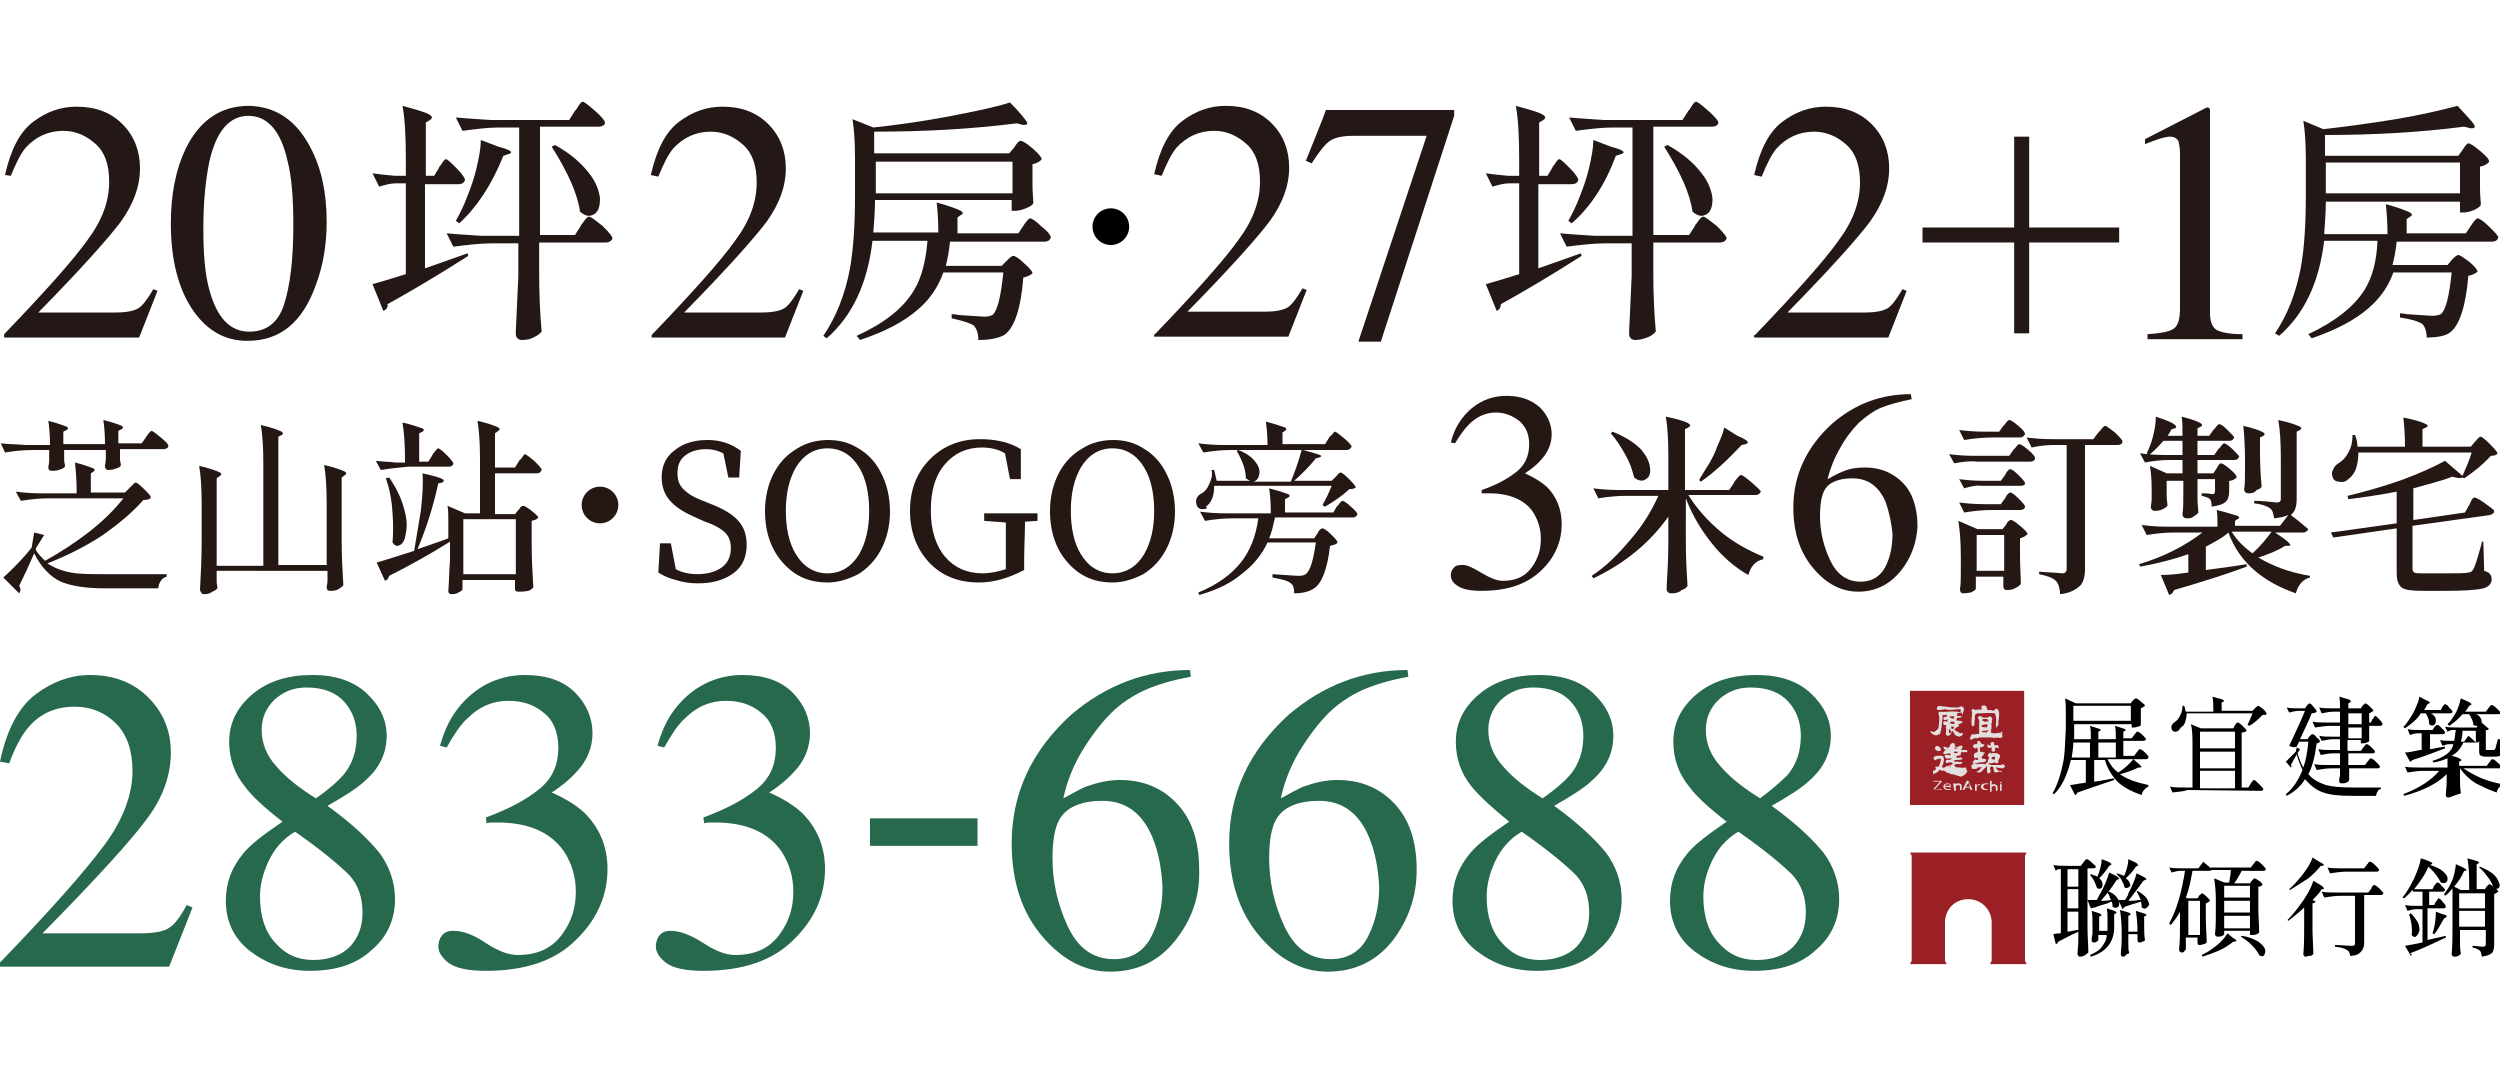 <?xml version="1.0" encoding="utf-8"?>
<!-- Generator: Adobe Illustrator 27.8.1, SVG Export Plug-In . SVG Version: 6.00 Build 0)  -->
<svg version="1.1" id="圖層_1" xmlns="http://www.w3.org/2000/svg" xmlns:xlink="http://www.w3.org/1999/xlink" x="0px" y="0px"
	 viewBox="0 0 300 130" style="enable-background:new 0 0 300 130;" xml:space="preserve">
<style type="text/css">
	.st0{fill:#26694D;}
	.st1{fill:#251714;}
	.st2{fill:#231816;}
	.st3{fill-rule:evenodd;clip-rule:evenodd;fill:#9B2026;}
	.st4{fill:#9B2026;}
	.st5{fill:#E3DFDE;}
</style>
<g>
	<g>
		<g>
			<g>
				<path class="st0" d="M0,115.5c6.2-6.4,10.4-11.2,12.6-14.2c2.2-3,3.3-6,3.3-8.8c0-2.5-0.7-4.4-2-5.7s-3-2-4.9-2
					c-2.3,0-4.2,0.8-5.6,2.5c-0.8,0.9-1.6,2.4-2.3,4.3l-1.1-0.2c0.8-3.9,2.3-6.6,4.3-8.1c2-1.5,4.2-2.3,6.5-2.3c2.9,0,5.2,0.9,7,2.7
					c1.8,1.8,2.7,4,2.7,6.6c0,2.8-1,5.5-2.9,8c-1.9,2.6-6.1,7.2-12.5,13.7h11.7c1.6,0,2.8-0.2,3.4-0.6c0.7-0.4,1.4-1.3,2.2-2.8
					l0.7,0.3l-2.8,7.1H0V115.5z"/>
			</g>
			<g>
				<path class="st0" d="M29.4,94.4c-1.3-1.6-1.9-3.4-1.9-5.4c0-2.2,0.9-4.1,2.8-5.7c1.9-1.6,4.3-2.3,7.2-2.3c2.7,0,4.9,0.7,6.5,2.2
					c1.6,1.5,2.4,3.2,2.4,5.1c0,2-0.8,3.8-2.5,5.3c-0.9,0.9-2.5,1.9-4.6,3.1c2.9,2.1,4.9,4,6.2,5.6c1.2,1.6,1.9,3.5,1.9,5.6
					c0,2.4-0.9,4.5-2.8,6.1c-1.8,1.7-4.3,2.5-7.4,2.5c-2.8,0-5.1-0.8-7.1-2.3c-2-1.5-3-3.6-3-6.1c0-2.2,0.7-4,2.1-5.7
					c0.9-1.1,2.5-2.3,4.7-3.8C31.7,96.9,30.2,95.5,29.4,94.4z M42,113.6c1-1.1,1.5-2.4,1.5-4.1c0-1.8-0.5-3.3-1.6-4.5
					c-1.1-1.1-3.2-2.9-6.5-5.2c-1.5,0.9-2.5,2.1-3.2,3.6c-0.7,1.5-1,2.9-1,4.2c0,2.3,0.6,4.2,1.8,5.5c1.2,1.4,2.7,2.1,4.6,2.1
					C39.5,115.2,41,114.6,42,113.6z M41.2,93c1.1-1.3,1.6-2.9,1.6-4.7c0-1.6-0.5-3-1.5-4.1c-1-1.1-2.5-1.7-4.5-1.7
					c-1.6,0-2.8,0.5-3.9,1.5c-1,1-1.5,2.2-1.5,3.6c0,1.6,0.6,3.1,1.8,4.4c1.2,1.4,2.8,2.6,4.7,3.8C39.5,94.7,40.6,93.7,41.2,93z"/>
			</g>
			<g>
				<path class="st0" d="M58.2,113.1c1.5,1,2.8,1.5,3.9,1.5c2.4,0,4.1-0.8,5.3-2.4c1.2-1.6,1.7-3.3,1.7-5.2c0-1.8-0.5-3.4-1.4-4.8
					c-1.6-2.3-4.2-3.5-8-3.5c-0.2,0-0.4,0-0.6,0c-0.2,0-0.4,0-0.7,0.1l-0.1-0.7c2.7-1,4.8-2.1,6.4-3.4c1.6-1.3,2.3-2.9,2.3-5
					c0-1.8-0.6-3.3-1.8-4.2c-1.2-1-2.6-1.4-4.2-1.4c-1.9,0-3.5,0.7-4.9,2.1c-0.8,0.7-1.6,1.9-2.5,3.5l-0.8-0.2
					c0.7-2.6,1.9-4.6,3.8-6.2c1.8-1.5,4-2.3,6.4-2.3c2.6,0,4.6,0.7,6,2.1c1.4,1.4,2.1,3.1,2.1,4.9c0,1.6-0.6,3.2-1.8,4.5
					c-0.7,0.8-1.7,1.7-3.1,2.6c1.6,0.7,2.9,1.5,3.9,2.4c1.8,1.8,2.8,4,2.8,6.8c0,3.2-1.3,6.1-3.8,8.5c-2.5,2.5-6.1,3.7-10.8,3.7
					c-2.1,0-3.5-0.3-4.4-0.9c-0.8-0.6-1.3-1.3-1.3-2c0-0.4,0.1-0.9,0.4-1.3c0.3-0.4,0.7-0.6,1.4-0.6
					C55.5,111.7,56.7,112.1,58.2,113.1z"/>
			</g>
			<g>
				<path class="st0" d="M84.3,113.1c1.5,1,2.8,1.5,3.9,1.5c2.4,0,4.1-0.8,5.3-2.4c1.2-1.6,1.7-3.3,1.7-5.2c0-1.8-0.5-3.4-1.4-4.8
					c-1.6-2.3-4.2-3.5-8-3.5c-0.2,0-0.4,0-0.6,0c-0.2,0-0.4,0-0.7,0.1l-0.1-0.7c2.7-1,4.8-2.1,6.4-3.4c1.6-1.3,2.3-2.9,2.3-5
					c0-1.8-0.6-3.3-1.8-4.2c-1.2-1-2.6-1.4-4.2-1.4c-1.9,0-3.5,0.7-4.9,2.1c-0.8,0.7-1.6,1.9-2.5,3.5l-0.8-0.2
					c0.7-2.6,1.9-4.6,3.8-6.2c1.8-1.5,4-2.3,6.4-2.3c2.6,0,4.6,0.7,6,2.1c1.4,1.4,2.1,3.1,2.1,4.9c0,1.6-0.6,3.2-1.8,4.5
					c-0.7,0.8-1.7,1.7-3.1,2.6c1.6,0.7,2.9,1.5,3.9,2.4c1.8,1.8,2.8,4,2.8,6.8c0,3.2-1.3,6.1-3.8,8.5c-2.5,2.5-6.1,3.7-10.8,3.7
					c-2.1,0-3.5-0.3-4.4-0.9c-0.8-0.6-1.3-1.3-1.3-2c0-0.4,0.1-0.9,0.4-1.3c0.3-0.4,0.7-0.6,1.4-0.6
					C81.5,111.7,82.7,112.1,84.3,113.1z"/>
			</g>
			<g>
				<path class="st0" d="M104.4,98.2h12.9v3.3h-12.9V98.2z"/>
			</g>
			<g>
				<path class="st0" d="M141,112.9c-2,2.5-4.6,3.7-7.8,3.7c-3,0-5.7-1.4-8.1-4.2c-2.4-2.8-3.7-6.5-3.7-11.2c0-6,2.4-11.1,7.1-15.4
					c4.2-3.6,9-5.4,14.3-5.4l0.1,0.8c-2.1,0.4-3.9,0.9-5.5,1.6c-1.5,0.7-2.9,1.6-4.1,2.8c-1.2,1.2-2.4,2.8-3.5,4.6
					c-1.1,1.9-1.8,3.7-2.2,5.6c1.1-0.6,2-1.1,2.7-1.4c1.4-0.5,2.7-0.8,4.1-0.8c2.7,0,5,0.9,6.8,2.8c1.8,1.9,2.7,4.5,2.7,8
					C144,107.6,143,110.4,141,112.9z M138.3,100.5c-1.2-2.9-3.2-4.4-6-4.4c-2.6,0-4.4,0.8-5.2,2.3c-0.5,0.9-0.8,2.4-0.8,4.6
					c0,2.8,0.6,5.5,1.8,8.1c1.2,2.6,3,4,5.6,4c2,0,3.5-0.9,4.4-2.6c0.9-1.7,1.4-3.7,1.4-6C139.4,104.2,139,102.2,138.3,100.5z"/>
			</g>
			<g>
				<path class="st0" d="M167.1,112.9c-2,2.5-4.6,3.7-7.8,3.7c-3,0-5.7-1.4-8.1-4.2c-2.4-2.8-3.7-6.5-3.7-11.2
					c0-6,2.4-11.1,7.1-15.4c4.2-3.6,9-5.4,14.3-5.4l0.1,0.8c-2.1,0.4-3.9,0.9-5.5,1.6c-1.5,0.7-2.9,1.6-4.1,2.8
					c-1.2,1.2-2.4,2.8-3.5,4.6c-1.1,1.9-1.8,3.7-2.2,5.6c1.1-0.6,2-1.1,2.7-1.4c1.4-0.5,2.7-0.8,4.1-0.8c2.7,0,5,0.9,6.8,2.8
					c1.8,1.9,2.7,4.5,2.7,8C170,107.6,169,110.4,167.1,112.9z M164.3,100.5c-1.2-2.9-3.2-4.4-6-4.4c-2.6,0-4.4,0.8-5.2,2.3
					c-0.5,0.9-0.8,2.4-0.8,4.6c0,2.8,0.6,5.5,1.8,8.1c1.2,2.6,3,4,5.6,4c2,0,3.5-0.9,4.4-2.6c0.9-1.7,1.4-3.7,1.4-6
					C165.4,104.2,165,102.2,164.3,100.5z"/>
			</g>
			<g>
				<path class="st0" d="M176.6,94.4c-1.3-1.6-1.9-3.4-1.9-5.4c0-2.2,0.9-4.1,2.8-5.7c1.9-1.6,4.3-2.3,7.2-2.3
					c2.7,0,4.9,0.7,6.5,2.2c1.6,1.5,2.4,3.2,2.4,5.1c0,2-0.8,3.8-2.5,5.3c-0.9,0.9-2.5,1.9-4.6,3.1c2.9,2.1,4.9,4,6.2,5.6
					c1.2,1.6,1.9,3.5,1.9,5.6c0,2.4-0.9,4.5-2.8,6.1c-1.8,1.7-4.3,2.5-7.4,2.5c-2.8,0-5.1-0.8-7.1-2.3c-2-1.5-3-3.6-3-6.1
					c0-2.2,0.7-4,2.1-5.7c0.9-1.1,2.5-2.3,4.7-3.8C179,96.9,177.5,95.5,176.6,94.4z M189.2,113.6c1-1.1,1.5-2.4,1.5-4.1
					c0-1.8-0.5-3.3-1.6-4.5c-1.1-1.1-3.2-2.9-6.5-5.2c-1.5,0.9-2.5,2.1-3.2,3.6c-0.7,1.5-1,2.9-1,4.2c0,2.3,0.6,4.2,1.8,5.5
					c1.2,1.4,2.7,2.1,4.6,2.1C186.7,115.2,188.2,114.6,189.2,113.6z M188.4,93c1.1-1.3,1.6-2.9,1.6-4.7c0-1.6-0.5-3-1.5-4.1
					c-1-1.1-2.5-1.7-4.5-1.7c-1.6,0-2.8,0.5-3.9,1.5c-1,1-1.5,2.2-1.5,3.6c0,1.6,0.6,3.1,1.8,4.4c1.2,1.4,2.8,2.6,4.7,3.8
					C186.7,94.7,187.8,93.7,188.4,93z"/>
			</g>
			<g>
				<path class="st0" d="M202.7,94.4c-1.3-1.6-1.9-3.4-1.9-5.4c0-2.2,0.9-4.1,2.8-5.7c1.9-1.6,4.3-2.3,7.2-2.3
					c2.7,0,4.9,0.7,6.5,2.2c1.6,1.5,2.4,3.2,2.4,5.1c0,2-0.8,3.8-2.5,5.3c-0.9,0.9-2.5,1.9-4.6,3.1c2.9,2.1,4.9,4,6.2,5.6
					c1.2,1.6,1.9,3.5,1.9,5.6c0,2.4-0.9,4.5-2.8,6.1c-1.8,1.7-4.3,2.5-7.4,2.5c-2.8,0-5.1-0.8-7.1-2.3c-2-1.5-3-3.6-3-6.1
					c0-2.2,0.7-4,2.1-5.7c0.9-1.1,2.5-2.3,4.7-3.8C205,96.9,203.5,95.5,202.7,94.4z M215.2,113.6c1-1.1,1.5-2.4,1.5-4.1
					c0-1.8-0.5-3.3-1.6-4.5c-1.1-1.1-3.2-2.9-6.5-5.2c-1.5,0.9-2.5,2.1-3.2,3.6c-0.7,1.5-1,2.9-1,4.2c0,2.3,0.6,4.2,1.8,5.5
					c1.2,1.4,2.7,2.1,4.6,2.1C212.8,115.2,214.2,114.6,215.2,113.6z M214.5,93c1.1-1.3,1.6-2.9,1.6-4.7c0-1.6-0.5-3-1.5-4.1
					c-1-1.1-2.5-1.7-4.5-1.7c-1.6,0-2.8,0.5-3.9,1.5c-1,1-1.5,2.2-1.5,3.6c0,1.6,0.6,3.1,1.8,4.4c1.2,1.4,2.8,2.6,4.7,3.8
					C212.7,94.7,213.8,93.7,214.5,93z"/>
			</g>
		</g>
	</g>
	<g>
		<path class="st1" d="M177.7,68.7c1,0.6,1.9,1,2.6,1c1.6,0,2.7-0.5,3.5-1.6c0.8-1.1,1.1-2.2,1.1-3.4c0-1.2-0.3-2.2-0.9-3.2
			c-1-1.5-2.8-2.3-5.3-2.3c-0.1,0-0.3,0-0.4,0c-0.1,0-0.3,0-0.5,0l0-0.4c1.8-0.6,3.2-1.4,4.2-2.2c1-0.8,1.5-1.9,1.5-3.3
			c0-1.2-0.4-2.1-1.2-2.8c-0.8-0.6-1.7-1-2.8-1c-1.2,0-2.3,0.5-3.2,1.4c-0.5,0.5-1.1,1.3-1.7,2.3l-0.5-0.1c0.4-1.7,1.3-3.1,2.5-4.1
			c1.2-1,2.6-1.5,4.2-1.5c1.7,0,3,0.5,4,1.4c0.9,0.9,1.4,2,1.4,3.2c0,1.1-0.4,2.1-1.2,3c-0.4,0.5-1.1,1.1-2,1.7
			c1.1,0.5,1.9,1,2.6,1.6c1.2,1.2,1.8,2.7,1.8,4.5c0,2.1-0.8,4-2.5,5.6c-1.7,1.6-4,2.4-7.1,2.4c-1.4,0-2.3-0.2-2.9-0.6
			c-0.6-0.4-0.8-0.8-0.8-1.3c0-0.3,0.1-0.6,0.3-0.8c0.2-0.3,0.5-0.4,0.9-0.4C175.9,67.7,176.7,68.1,177.7,68.7z"/>
		<path class="st1" d="M200.7,71.2c-0.2,0-0.4,0-0.5-0.1s-0.2-0.2-0.2-0.3c0-0.1,0-0.2,0-0.4c0.1-1.7,0.2-3.5,0.2-5.3V62
			c-2.2,3.1-5.2,5.6-9,7.4l-0.2-0.3c1.7-1.1,3.2-2.6,4.7-4.4c1.4-1.6,2.5-3.4,3.3-5.2h-3.8c-1.1,0-2.2,0.1-3.4,0.3l-0.6-1.2
			c0.8,0.1,1.8,0.2,3,0.2h6v-4.2c0-1.9-0.1-3.4-0.3-4.6c1.5,0.3,2.4,0.6,2.7,0.8c0.3,0.2,0.3,0.3,0,0.5l-0.4,0.2v7.3h5.3l0.6-0.9
			c0-0.1,0.1-0.2,0.2-0.3c0.3-0.4,0.5-0.6,0.6-0.6c0.2,0,0.6,0.3,1.3,0.9c0.7,0.6,1.1,1,1.1,1.1c-0.1,0.2-0.3,0.4-0.6,0.4h-8.1
			c1,1.6,2.3,3.1,4,4.5c1.6,1.3,3.3,2.2,5,2.9l0,0.3c-0.9,0.2-1.5,0.8-1.8,1.9c-1.6-0.9-3.1-2.2-4.3-3.7c-1.3-1.6-2.4-3.4-3.2-5.5
			V65c0,1.9,0.1,3.6,0.2,5.3c-0.1,0.2-0.3,0.4-0.7,0.5C201.5,71.1,201.1,71.2,200.7,71.2z M197.5,57.5c-0.4,0.3-0.9,0.2-1.4-0.2
			c-0.2-0.8-0.5-1.8-1.1-2.8c-0.5-0.9-1-1.7-1.7-2.5l0.2-0.2c1.5,0.6,2.6,1.3,3.4,2.1c0.6,0.7,1,1.4,1.1,2.2
			C198.1,56.8,197.9,57.3,197.5,57.5z M204.1,57.8l-0.2-0.2c0,0,0.1-0.1,0.1-0.2c0.4-0.6,0.7-1.2,1-1.6c0.4-0.7,0.8-1.4,1.1-2.3
			c0.4-0.9,0.7-1.6,0.8-2.2l1.6,1c0.7,0.3,1.1,0.5,1.2,0.7c0.1,0.1,0,0.2-0.2,0.3l-0.5,0.1C207.3,55.2,205.7,56.7,204.1,57.8z"/>
		<path class="st1" d="M228.1,68.5c-1.3,1.6-3,2.5-5.1,2.5c-2,0-3.8-0.9-5.4-2.8s-2.4-4.3-2.4-7.3c0-3.9,1.6-7.3,4.7-10.1
			c2.8-2.4,5.9-3.5,9.4-3.5l0.1,0.6c-1.4,0.3-2.6,0.6-3.6,1c-1,0.4-1.9,1.1-2.7,1.8c-0.8,0.8-1.6,1.8-2.3,3.1
			c-0.7,1.2-1.2,2.5-1.5,3.7c0.7-0.4,1.3-0.7,1.8-0.9c0.9-0.4,1.8-0.5,2.7-0.5c1.8,0,3.3,0.6,4.5,1.8c1.2,1.2,1.8,3,1.8,5.3
			C230,65,229.4,66.9,228.1,68.5z M226.3,60.3c-0.8-1.9-2.1-2.9-4-2.9c-1.7,0-2.9,0.5-3.4,1.5c-0.3,0.6-0.5,1.6-0.5,3
			c0,1.8,0.4,3.6,1.2,5.3c0.8,1.7,2,2.6,3.7,2.6c1.3,0,2.3-0.6,2.9-1.7c0.6-1.1,0.9-2.5,0.9-4C227,62.8,226.7,61.5,226.3,60.3z"/>
		<path class="st1" d="M234.5,55.6l-0.6-1.1c0.8,0.1,1.8,0.2,3,0.2h4.2l0.5-0.7c0-0.1,0.1-0.1,0.2-0.2c0.2-0.3,0.4-0.5,0.5-0.5
			c0.2,0,0.5,0.2,1.1,0.7c0.6,0.5,0.8,0.8,0.8,1c0,0.2-0.2,0.4-0.6,0.4h-4.7h-1.6C236.5,55.3,235.5,55.4,234.5,55.6z M235.6,71.2
			c-0.3,0-0.4-0.2-0.4-0.5c0.1-0.6,0.1-1.4,0.1-2.4v-1.4c0-1.7-0.1-3.2-0.3-4.4l2.3,1h3l0.4-0.5c0,0,0.1-0.1,0.1-0.2
			c0.2-0.3,0.4-0.4,0.5-0.4c0.2,0,0.5,0.2,1.1,0.7c0.6,0.5,0.9,0.8,0.9,1c-0.2,0.2-0.5,0.4-0.9,0.5v1.9c0,1.5,0.1,2.7,0.1,3.6
			c-0.1,0.1-0.3,0.3-0.7,0.5c-0.4,0.2-0.7,0.2-1,0.2c-0.3,0-0.4-0.2-0.4-0.5c0-0.1,0-0.2,0-0.3c0-0.1,0-0.2,0-0.3v-0.5h-3.3v0.5
			c0,0.1,0,0.3,0,0.5c0,0.2,0,0.3,0,0.4c0,0.2-0.2,0.3-0.6,0.5C236.4,71.1,236,71.2,235.6,71.2z M235.7,52.8l-0.6-1.2
			c0.8,0.1,1.8,0.2,3,0.2h1.8l0.5-0.7c0,0,0.1-0.1,0.2-0.2c0.2-0.3,0.4-0.5,0.5-0.5c0.2,0,0.5,0.2,1.1,0.7c0.6,0.5,0.8,0.8,0.8,1
			c-0.1,0.2-0.3,0.4-0.6,0.4h-3.2C238,52.5,236.9,52.6,235.7,52.8z M235.7,58.6l-0.6-1.1c0.8,0.1,1.8,0.2,3,0.2h2l0.5-0.7
			c0,0,0.1-0.1,0.1-0.2c0.2-0.3,0.4-0.5,0.5-0.5c0.2,0,0.5,0.2,1,0.7s0.8,0.8,0.8,1c0,0.2-0.2,0.3-0.6,0.3h-3.5h-1.2
			C237.1,58.2,236.4,58.4,235.7,58.6z M235.7,61.5l-0.6-1.2c0.8,0.1,1.8,0.2,3,0.2h2l0.5-0.7c0,0,0.1-0.1,0.1-0.2
			c0.2-0.3,0.4-0.5,0.5-0.5c0.2,0,0.5,0.2,1,0.7c0.5,0.5,0.8,0.8,0.8,1c0,0.2-0.2,0.4-0.6,0.4h-3.3C238,61.2,236.9,61.3,235.7,61.5z
			 M237.2,68.5h3.3v-4.3h-3.3V68.5z M247.2,71.3c0-0.7-0.2-1.3-0.5-1.6c-0.4-0.4-1.1-0.6-2-0.8v-0.3c1,0.1,1.9,0.1,2.8,0.2
			c0.3,0,0.5-0.2,0.5-0.5V53.4h-1.5c-0.9,0-1.8,0.1-2.7,0.3l-0.6-1.2c0.8,0.1,1.8,0.2,3,0.2h5l0.6-0.8c0,0,0.1-0.1,0.2-0.2
			c0.3-0.4,0.5-0.6,0.6-0.6c0.2,0,0.5,0.3,1.2,0.8c0.6,0.6,0.9,0.9,0.9,1.1c0,0.2-0.2,0.4-0.6,0.4h-3.9v14.9c0,0.9-0.2,1.5-0.5,1.9
			C249.1,70.8,248.3,71.2,247.2,71.3z"/>
		<path class="st1" d="M260.3,71.4l-1-2.4c0.9,0,2-0.1,3.3-0.3v-2.2c-1.7,0.6-3.6,1.1-5.8,1.5l-0.1-0.3c3-0.9,5.5-2.2,7.6-3.8H261
			c-1.1,0-2.2,0.1-3.4,0.3l-0.6-1.2c0.8,0.1,1.8,0.2,3,0.2h6.1c0-0.8,0-1.5-0.1-2c1.3,0.3,2.1,0.6,2.5,0.7c0.2,0.1,0.3,0.3,0,0.4
			l-0.3,0.2v0.6h5.4l1-1.3c-0.4,0.2-0.9,0.3-1.7,0.4c-0.1-0.6-0.2-1-0.5-1.2c-0.4-0.3-1-0.5-1.9-0.6v-0.3c0.9,0,1.8,0.1,2.7,0.2
			c0.3,0,0.5-0.1,0.5-0.4V55c0-1.9-0.1-3.4-0.3-4.6c1.4,0.3,2.2,0.6,2.6,0.8c0.2,0.1,0.2,0.3,0,0.4l-0.4,0.2v8.1
			c0,0.9-0.2,1.5-0.7,1.9c0.8,0.6,1.5,1.2,2.1,1.7c-0.1,0.2-0.3,0.4-0.6,0.4h-3.4c0.9,0.6,1.5,1,1.7,1.3c0.2,0.2,0.2,0.3-0.1,0.3
			l-0.4,0c-0.9,0.6-2,1-3.2,1.4c1.7,1,3.7,1.8,6.2,2.2l0,0.2c-0.8,0.2-1.4,0.8-1.7,1.9c-2-0.7-3.6-1.6-4.9-2.7
			c-1.4-1.2-2.5-2.7-3.2-4.6c-0.6,0.6-1.6,1.1-2.7,1.7v2.8c1.5-0.2,3.1-0.4,4.9-0.7l0,0.3c-2.7,1-5.6,1.9-8.7,2.8
			C260.7,71.2,260.6,71.3,260.3,71.4z M262.4,62.2c-0.3,0-0.5-0.2-0.5-0.5c0.1-0.7,0.1-1.5,0.1-2.5v-1.5h-2v1.1c0,0.2,0,0.4,0,0.6
			c0,0.6,0.1,1,0.1,1.3c-0.1,0.1-0.3,0.3-0.6,0.4c-0.3,0.2-0.7,0.2-1,0.2c-0.2,0-0.4-0.2-0.4-0.5c0-0.2,0.1-0.5,0.1-0.9
			c0-0.2,0-0.3,0-0.4v-0.9c0-1.1-0.1-2-0.2-2.7l2,0.9h1.9v-1.6h-1.6c-0.9,0-1.9,0.1-2.9,0.3l-0.6-1.1c0.8,0.1,1.8,0.2,3,0.2h2.1
			v-1.7h-2.3c-0.5,0.6-1.1,1.2-1.7,1.7l-0.3-0.2c0.3-0.6,0.6-1.3,0.8-2.2c0.2-0.8,0.3-1.5,0.3-2.2c1.2,0.4,2,0.7,2.3,1
			c0.2,0.2,0.2,0.3,0,0.4l-0.4,0.1c-0.2,0.3-0.3,0.6-0.5,0.8h1.8c0-0.9,0-1.7-0.1-2.3c1.2,0.3,2,0.6,2.3,0.8c0.2,0.1,0.2,0.3,0,0.4
			l-0.4,0.2v0.9h1.4l0.5-0.7c0,0,0.1-0.1,0.2-0.2c0.2-0.3,0.4-0.5,0.5-0.5c0.2,0,0.5,0.2,1,0.7c0.5,0.5,0.8,0.8,0.8,0.9
			c-0.1,0.2-0.2,0.4-0.6,0.4h-3.8v1.7h2l0.5-0.7c0,0,0.1-0.1,0.2-0.2c0.2-0.3,0.4-0.5,0.5-0.5c0.1,0,0.5,0.2,1,0.7
			c0.5,0.5,0.8,0.8,0.8,0.9c-0.1,0.2-0.2,0.4-0.6,0.4h-4.4v1.6h1.9l0.4-0.6c0,0,0.1-0.1,0.1-0.2c0.2-0.3,0.3-0.4,0.4-0.4
			c0.2,0,0.5,0.2,1.1,0.7c0.6,0.5,0.8,0.8,0.8,1c-0.2,0.2-0.5,0.4-0.9,0.4v1.2c0,0.6-0.1,1-0.4,1.3c-0.3,0.3-0.9,0.5-1.7,0.6
			c0-0.5-0.1-0.8-0.2-0.9c-0.2-0.2-0.6-0.3-1-0.4v-0.3c0.4,0,0.8,0,1.3,0.1c0.2,0,0.3-0.1,0.3-0.4v-1.4h-2.1V59c0,0.2,0,0.5,0,0.8
			c0,0.7,0.1,1.3,0.1,1.7c-0.1,0.2-0.3,0.3-0.6,0.5C263,62.2,262.7,62.2,262.4,62.2z M270.3,66.4c1-0.9,1.7-1.8,2.3-2.6h-4.8
			C268.4,64.8,269.2,65.6,270.3,66.4z M269.8,59.2c-0.3,0-0.5-0.2-0.5-0.5c0.1-0.6,0.1-1.3,0.1-2.2v-1.3c0-1.7-0.1-3.1-0.2-4.1
			c1.3,0.3,2.1,0.6,2.4,0.8c0.2,0.1,0.2,0.3,0,0.4l-0.4,0.2v1.7c0,1.8,0.1,3.2,0.2,4.2c-0.1,0.2-0.3,0.3-0.6,0.4
			C270.5,59.2,270.1,59.2,269.8,59.2z"/>
		<path class="st1" d="M290.6,70.9c-1.2,0-2-0.1-2.4-0.4c-0.4-0.3-0.6-0.9-0.6-1.8v-5.3l-7.6,1.1l-0.3-0.6l7.9-1.1V59
			c-2.1,0.4-4.1,0.7-5.8,0.9l-0.1-0.4c2.1-0.5,4.2-1.1,6.5-1.9c2.2-0.8,3.9-1.6,5.2-2.3l2.1,1.8c0.4-0.9,0.8-1.8,1.1-2.8h-13.6
			c0,0.8-0.1,1.4-0.3,2c-0.2,0.5-0.5,0.9-0.9,1.2c-0.3,0.3-0.7,0.4-1.1,0.3c-0.4,0-0.7-0.2-0.8-0.6c-0.1-0.3-0.1-0.6,0.1-0.9
			c0.1-0.3,0.3-0.5,0.6-0.7c0.5-0.3,0.9-0.7,1.2-1.3c0.4-0.7,0.5-1.4,0.5-2.1h0.3c0.2,0.5,0.3,1,0.3,1.4h5.7c0-1.4-0.1-2.6-0.2-3.5
			c1.5,0.3,2.4,0.6,2.7,0.8c0.3,0.1,0.3,0.3,0,0.4l-0.4,0.2v2.1h5.8L297,53c0,0,0.1-0.1,0.2-0.2c0.2-0.3,0.4-0.4,0.5-0.4
			c0.1,0,0.5,0.3,1.1,0.9c0.6,0.6,0.9,1,0.9,1.1c-0.1,0.2-0.4,0.3-0.8,0.3c-0.9,1-2,1.9-3.2,2.7l-0.2-0.1c-0.2,0.1-0.6,0.1-1.2-0.1
			c-1.3,0.5-2.9,0.9-4.7,1.4v0.2v3.6l6.2-0.9l0.5-0.9c0,0,0.1-0.1,0.1-0.2c0.2-0.5,0.4-0.7,0.5-0.7c0.2,0,0.6,0.2,1.3,0.7
			c0.7,0.5,1.1,0.8,1.1,0.9c0,0.3-0.2,0.4-0.5,0.5l-9.3,1.3v5.1c0,0.3,0.1,0.4,0.2,0.5c0.2,0.1,0.5,0.1,1,0.1h2.9
			c1.4,0,2.3,0,2.6-0.1c0.3,0,0.5-0.2,0.6-0.4c0.2-0.3,0.5-1.3,1-3.1c0-0.1,0-0.2,0-0.2h0.2l0.1,3.5c0.3,0.1,0.6,0.2,0.7,0.4
			c0.1,0.1,0.2,0.3,0.2,0.6c0,0.5-0.3,0.9-1,1.1c-0.8,0.2-2.3,0.3-4.5,0.3H290.6z"/>
	</g>
	<g>
		<g>
			<g>
				<g>
					<g>
						<g>
							<path class="st2" d="M0.5,40.1c4.9-5.1,8.3-8.9,10-11.3c1.8-2.4,2.6-4.7,2.6-7c0-2-0.5-3.5-1.6-4.5c-1.1-1-2.4-1.6-3.9-1.6
								c-1.8,0-3.3,0.7-4.5,2c-0.6,0.7-1.2,1.9-1.8,3.4L0.6,21c0.7-3.1,1.8-5.2,3.4-6.4s3.3-1.8,5.2-1.8c2.3,0,4.1,0.7,5.5,2.1
								c1.4,1.4,2.1,3.2,2.1,5.3c0,2.2-0.8,4.3-2.3,6.4c-1.5,2-4.8,5.7-9.9,10.9h9.3c1.3,0,2.2-0.2,2.7-0.5c0.5-0.3,1.1-1.1,1.8-2.3
								l0.5,0.2l-2.2,5.6H0.5V40.1z"/>
						</g>
						<g>
							<path class="st2" d="M37.2,17.6c1.4,2.6,2,5.6,2,9c0,2.7-0.4,5.2-1.3,7.6c-1.6,4.5-4.3,6.7-8.2,6.7c-2.7,0-4.8-1.2-6.5-3.6
								c-1.8-2.6-2.7-6.1-2.7-10.5c0-3.5,0.6-6.5,1.8-9c1.7-3.4,4.2-5.1,7.6-5.1C33.1,12.8,35.5,14.4,37.2,17.6z M34.1,36.5
								c0.7-2.2,1.1-5.3,1.1-9.4c0-3.3-0.2-5.9-0.7-7.8c-0.8-3.6-2.4-5.4-4.7-5.4s-3.9,1.9-4.7,5.6c-0.4,2-0.7,4.6-0.7,7.9
								c0,3.1,0.2,5.5,0.7,7.3c0.9,3.4,2.5,5.1,4.8,5.1C32,39.8,33.4,38.7,34.1,36.5z"/>
						</g>
						<g>
							<path class="st2" d="M46,37.3l-1.3-3.2c0.7-0.2,2.1-0.6,4-1.2V22h-1.2c-0.7,0-1.3,0.2-2,0.4l-0.8-1.6
								c0.7,0.1,1.6,0.2,2.7,0.3h1.3v-2c0-2.6-0.1-4.8-0.4-6.4c1.8,0.5,2.9,0.8,3.3,1.1c0.3,0.2,0.3,0.4,0,0.6l-0.5,0.3v6.4h1l0.6-1
								c0-0.1,0.1-0.2,0.2-0.3c0.3-0.5,0.5-0.7,0.6-0.7c0.2,0,0.6,0.4,1.3,1.1c0.7,0.7,1,1.2,1,1.4c-0.1,0.3-0.3,0.5-0.8,0.5h-4
								v10.1c2-0.7,3.7-1.3,5.1-1.8l0.1,0.3c-3.6,2.3-6.8,4.2-9.7,5.8C46.6,36.9,46.3,37.2,46,37.3z M62.6,40.8
								c-0.2,0-0.4-0.1-0.5-0.2c-0.1-0.1-0.2-0.3-0.2-0.4c0-0.1,0-0.3,0-0.5c0.1-2.2,0.2-4.4,0.3-6.6v-3.9h-3.1
								c-1.5,0-3.1,0.2-4.7,0.4L53.6,28c1.2,0.1,2.5,0.2,4.2,0.3h4.5v-13h-2.4c-1.4,0-2.9,0.2-4.4,0.4l-0.8-1.6
								c1.2,0.1,2.5,0.2,4.2,0.3h9.4l0.7-1.1c0.1-0.1,0.2-0.2,0.3-0.4c0.3-0.5,0.5-0.7,0.6-0.7c0.2,0,0.7,0.4,1.5,1.1
								c0.8,0.7,1.2,1.2,1.2,1.4c0,0.3-0.3,0.5-0.8,0.5h-7v13H69l0.7-1.1c0-0.1,0.1-0.2,0.2-0.3c0.4-0.6,0.6-0.8,0.8-0.8
								c0.2,0,0.7,0.4,1.6,1.1c0.8,0.8,1.2,1.3,1.2,1.5c-0.1,0.3-0.4,0.5-0.8,0.5h-8v3.6c0,2.5,0.1,4.9,0.3,7.1
								c-0.2,0.2-0.4,0.4-0.8,0.6C63.7,40.7,63.2,40.8,62.6,40.8z M55.1,26.8l-0.4-0.3c0.5-0.9,1-1.9,1.4-3c0.4-1,0.8-2.1,1.1-3.4
								c0.3-1.3,0.5-2.4,0.5-3.3l2.1,0.8c1.5,0.4,1.9,0.7,1.2,0.9l-0.6,0.2C59,22.2,57.2,24.9,55.1,26.8z M71.3,25.7
								c-0.5,0.3-1,0.3-1.7-0.3c-0.3-2.2-1.5-4.8-3.4-7.8l0.4-0.2c1.8,1,3.1,2.1,4.1,3.4c0.8,1,1.2,2.1,1.3,3
								C72,24.8,71.8,25.4,71.3,25.7z"/>
						</g>
						<g>
							<path class="st2" d="M78.2,40.2c4.9-5.1,8.3-8.9,10-11.3c1.8-2.4,2.6-4.7,2.6-7c0-2-0.5-3.5-1.6-4.5c-1.1-1-2.4-1.6-3.9-1.6
								c-1.8,0-3.3,0.7-4.5,2c-0.6,0.7-1.2,1.9-1.8,3.4l-0.9-0.2c0.7-3.1,1.8-5.2,3.4-6.4s3.3-1.8,5.2-1.8c2.3,0,4.1,0.7,5.5,2.1
								c1.4,1.4,2.1,3.2,2.1,5.3c0,2.2-0.8,4.3-2.3,6.4c-1.5,2-4.8,5.7-9.9,10.9h9.3c1.3,0,2.2-0.2,2.7-0.5c0.5-0.3,1.1-1.1,1.8-2.3
								l0.5,0.2l-2.2,5.6H78.2V40.2z"/>
						</g>
						<g>
							<path class="st2" d="M117.4,40.8c0-0.8-0.2-1.3-0.5-1.7c-0.4-0.3-1.3-0.6-2.7-0.9v-0.5c0.1,0,0.4,0,0.8,0.1
								c1.8,0.1,2.8,0.2,3.1,0.2c0.5,0,0.8-0.1,1-0.2c0.6-0.5,1-2.2,1.3-5.1h-7.2c-0.6,1.7-1.6,3.2-3,4.4c-1.7,1.5-4,2.7-7,3.7
								l-0.4-0.5c3.3-1.5,5.6-3.3,6.9-5.5c0.9-1.5,1.4-3.5,1.6-5.9h-6.6c-0.6,5.1-2.4,9-5.5,11.7l-0.4-0.3c1.5-2.2,2.6-4.9,3.2-8.1
								c0.4-2.3,0.6-5.2,0.6-8.7V19c0-1.9-0.1-3.4-0.3-4.7l2.5,1c2.8-0.3,5.7-0.7,8.9-1.3c3.1-0.6,5.6-1.1,7.5-1.7
								c1.2,1.2,1.8,2,2,2.3c0.2,0.3,0,0.4-0.4,0.4l-0.8-0.2c-5.5,0.7-11.2,1-17.1,1v2.6h16.2l0.6-0.7c0.1-0.1,0.1-0.2,0.2-0.3
								c0.2-0.3,0.4-0.5,0.6-0.5c0.2,0,0.7,0.3,1.4,0.9c0.7,0.6,1.1,1.1,1.1,1.3c-0.2,0.3-0.6,0.5-1.1,0.6v1.6c0,0.2,0,0.6,0,1
								c0,0.9,0.1,1.6,0.1,2.1c-0.1,0.2-0.4,0.4-0.9,0.6c-0.5,0.2-0.9,0.3-1.3,0.3h-0.4v-1.3h-16.4c0,1.3-0.1,2.6-0.2,3.9h7.8
								c0-1.5-0.1-2.7-0.2-3.6c1.5,0.4,2.5,0.8,2.9,1c0.3,0.2,0.3,0.4,0,0.5l-0.4,0.3V28h7.3l0.6-0.9c0.1-0.1,0.1-0.2,0.2-0.3
								c0.3-0.4,0.5-0.6,0.6-0.6c0.2,0,0.7,0.3,1.4,1c0.8,0.6,1.1,1.1,1.1,1.3c-0.1,0.3-0.3,0.5-0.8,0.5H114
								c-0.1,1.1-0.3,2.1-0.5,2.9h6.7l0.6-0.6c0,0,0.1-0.1,0.2-0.2c0.3-0.3,0.5-0.4,0.6-0.4c0.2,0,0.7,0.3,1.3,0.9
								c0.7,0.6,1,1,1,1.2c-0.2,0.2-0.6,0.4-1.1,0.5c-0.3,3.8-1.1,6.1-2.3,6.9C119.8,40.6,118.7,40.8,117.4,40.8z M105.1,23.2h16.4
								v-3.8h-16.4V23.2z"/>
						</g>
						<g>
							<path class="st2" d="M138.6,40.1c4.9-5.1,8.3-8.9,10-11.3c1.8-2.4,2.6-4.7,2.6-7c0-2-0.5-3.5-1.6-4.5c-1.1-1-2.4-1.6-3.9-1.6
								c-1.8,0-3.3,0.7-4.5,2c-0.6,0.7-1.2,1.9-1.8,3.4l-0.9-0.2c0.7-3.1,1.8-5.2,3.4-6.4c1.6-1.2,3.3-1.8,5.2-1.8
								c2.3,0,4.1,0.7,5.5,2.1c1.4,1.4,2.1,3.2,2.1,5.3c0,2.2-0.8,4.3-2.3,6.4c-1.5,2-4.8,5.7-9.9,10.9h9.3c1.3,0,2.2-0.2,2.7-0.5
								c0.5-0.3,1.1-1.1,1.8-2.3l0.5,0.2l-2.2,5.6h-16.1V40.1z"/>
						</g>
						<g>
							<path class="st2" d="M174.5,13.2v0.7l-8.8,27.1h-2.7l8.2-24.7h-8.8c-1.3,0-2.2,0.2-2.8,0.6c-0.6,0.4-1.3,1.3-2.2,2.7
								l-0.7-0.3c0.9-2.2,1.4-3.5,1.6-4c0.2-0.5,0.5-1.2,0.8-2.1H174.5z"/>
						</g>
						<g>
							<path class="st2" d="M179.6,37.3l-1.3-3.2c0.7-0.2,2.1-0.6,4-1.2V22h-1.2c-0.7,0-1.3,0.2-2,0.4l-0.8-1.6
								c0.7,0.1,1.6,0.2,2.7,0.3h1.3v-2c0-2.6-0.1-4.8-0.4-6.4c1.8,0.5,2.9,0.8,3.3,1.1c0.3,0.2,0.3,0.4,0,0.6l-0.5,0.3v6.4h1l0.6-1
								c0-0.1,0.1-0.2,0.2-0.3c0.3-0.5,0.5-0.7,0.6-0.7c0.2,0,0.6,0.4,1.3,1.1c0.7,0.7,1,1.2,1,1.4c-0.1,0.3-0.3,0.5-0.8,0.5h-4
								v10.1c2-0.7,3.7-1.3,5.1-1.8l0.1,0.3c-3.6,2.3-6.8,4.2-9.7,5.8C180.1,36.9,179.9,37.2,179.6,37.3z M196.2,40.8
								c-0.2,0-0.4-0.1-0.5-0.2c-0.1-0.1-0.2-0.3-0.2-0.4c0-0.1,0-0.3,0-0.5c0.1-2.2,0.2-4.4,0.3-6.6v-3.9h-3.1
								c-1.5,0-3.1,0.2-4.7,0.4l-0.8-1.6c1.2,0.1,2.5,0.2,4.2,0.3h4.5v-13h-2.4c-1.4,0-2.9,0.2-4.4,0.4l-0.8-1.6
								c1.2,0.1,2.5,0.2,4.2,0.3h9.4l0.7-1.1c0.1-0.1,0.2-0.2,0.3-0.4c0.3-0.5,0.5-0.7,0.6-0.7c0.2,0,0.7,0.4,1.5,1.1
								c0.8,0.7,1.2,1.2,1.2,1.4c0,0.3-0.3,0.5-0.8,0.5h-7v13h4.3l0.7-1.1c0-0.1,0.1-0.2,0.2-0.3c0.4-0.6,0.6-0.8,0.8-0.8
								c0.2,0,0.7,0.4,1.6,1.1c0.8,0.8,1.2,1.3,1.2,1.5c-0.1,0.3-0.4,0.5-0.8,0.5h-8v3.6c0,2.5,0.1,4.9,0.3,7.1
								c-0.2,0.2-0.4,0.4-0.8,0.6C197.2,40.7,196.7,40.8,196.2,40.8z M188.6,26.8l-0.4-0.3c0.5-0.9,1-1.9,1.4-3
								c0.4-1,0.8-2.1,1.1-3.4c0.3-1.3,0.5-2.4,0.5-3.3l2.1,0.8c1.5,0.4,1.9,0.7,1.2,0.9l-0.6,0.2C192.6,22.2,190.8,24.9,188.6,26.8
								z M204.8,25.7c-0.5,0.3-1,0.3-1.7-0.3c-0.3-2.2-1.5-4.8-3.4-7.8l0.4-0.2c1.8,1,3.1,2.1,4.1,3.4c0.8,1,1.2,2.1,1.3,3
								C205.5,24.8,205.3,25.4,204.8,25.7z"/>
						</g>
						<g>
							<path class="st2" d="M210.6,40.2c4.9-5.1,8.3-8.9,10-11.3c1.8-2.4,2.6-4.7,2.6-7c0-2-0.5-3.5-1.6-4.5c-1.1-1-2.4-1.6-3.9-1.6
								c-1.8,0-3.3,0.7-4.5,2c-0.6,0.7-1.2,1.9-1.8,3.4l-0.9-0.2c0.7-3.1,1.8-5.2,3.4-6.4s3.3-1.8,5.2-1.8c2.3,0,4.1,0.7,5.5,2.1
								c1.4,1.4,2.1,3.2,2.1,5.3c0,2.2-0.8,4.3-2.3,6.4c-1.5,2-4.8,5.7-9.9,10.9h9.3c1.3,0,2.2-0.2,2.7-0.5c0.5-0.3,1.1-1.1,1.8-2.3
								l0.5,0.2l-2.2,5.6h-16.1V40.2z"/>
						</g>
						<g>
							<path class="st2" d="M243.5,27.3h10.8v1.8h-10.8v10.9h-1.8V29.1h-11v-1.8h11V16.4h1.8V27.3z"/>
						</g>
						<g>
							<path class="st2" d="M265.2,13.1c0,0,0,0.1,0,0.2v24.3c0,1,0.3,1.7,0.8,2c0.6,0.3,1.6,0.5,3.1,0.5v0.6h-11.4v-0.6
								c1.6-0.1,2.7-0.3,3.2-0.7c0.5-0.4,0.7-1.2,0.7-2.4V18.4c0-0.6-0.1-1.1-0.2-1.5c-0.2-0.3-0.5-0.5-1-0.5
								c-0.3,0-0.8,0.1-1.4,0.3c-0.6,0.2-1.1,0.4-1.6,0.6v-0.6l7.4-3.8h0.2C265.2,13.1,265.2,13.1,265.2,13.1z"/>
						</g>
						<g>
							<path class="st2" d="M291.2,40.5c0-0.7-0.2-1.3-0.5-1.6c-0.4-0.3-1.3-0.6-2.7-0.8v-0.5c0.1,0,0.4,0,0.8,0.1
								c1.7,0.1,2.8,0.2,3.1,0.2c0.4,0,0.8-0.1,1-0.2c0.6-0.5,1-2.1,1.3-5h-7c-0.6,1.7-1.6,3.1-3,4.3c-1.6,1.4-3.9,2.6-6.8,3.6
								l-0.4-0.5c3.2-1.5,5.5-3.3,6.8-5.4c0.9-1.5,1.4-3.4,1.5-5.8h-6.4c-0.6,5-2.4,8.8-5.4,11.4L273,40c1.5-2.2,2.5-4.8,3.1-7.9
								c0.4-2.2,0.6-5.1,0.6-8.6v-4.4c0-1.8-0.1-3.4-0.3-4.6l2.4,1c2.7-0.3,5.6-0.7,8.7-1.2c3-0.5,5.5-1.1,7.4-1.6
								c1.1,1.2,1.8,1.9,2,2.3c0.2,0.3,0,0.4-0.4,0.4l-0.8-0.2c-5.4,0.7-11,1-16.7,1v2.5H295l0.5-0.7c0.1-0.1,0.1-0.2,0.2-0.3
								c0.2-0.3,0.4-0.5,0.5-0.5c0.2,0,0.7,0.3,1.4,0.9c0.7,0.6,1.1,1,1.1,1.3c-0.2,0.3-0.6,0.5-1.1,0.6v1.6c0,0.2,0,0.6,0,1
								c0,0.9,0.1,1.6,0.1,2c-0.1,0.2-0.4,0.4-0.8,0.6c-0.5,0.2-0.9,0.3-1.3,0.3h-0.4v-1.3h-16.1c0,1.2-0.1,2.5-0.2,3.9h7.6
								c0-1.4-0.1-2.6-0.2-3.6c1.5,0.4,2.5,0.8,2.9,1c0.3,0.2,0.3,0.4,0,0.5l-0.4,0.3V28h7.1l0.6-0.9c0.1-0.1,0.1-0.2,0.2-0.3
								c0.3-0.4,0.5-0.6,0.6-0.6c0.2,0,0.7,0.3,1.4,1s1.1,1.1,1.1,1.3c-0.1,0.3-0.3,0.5-0.8,0.5h-11.4c-0.1,1.1-0.3,2-0.5,2.8h6.6
								l0.5-0.6c0,0,0.1-0.1,0.2-0.2c0.3-0.3,0.5-0.4,0.6-0.4c0.2,0,0.6,0.3,1.3,0.8c0.7,0.6,1,1,1,1.2c-0.2,0.2-0.6,0.4-1.1,0.5
								c-0.3,3.7-1.1,6-2.2,6.8C293.5,40.3,292.5,40.5,291.2,40.5z M279.1,23.2h16.1v-3.7h-16.1V23.2z"/>
						</g>
					</g>
				</g>
			</g>
		</g>
	</g>
	<g>
		<g>
			<g>
				<g>
					<g>
						<g>
							<g>
								<g>
									<path class="st1" d="M6.2,56.5c-0.2,0-0.4-0.1-0.4-0.4c0-0.2,0.1-0.5,0.1-0.8c0-0.1,0-0.3,0-0.4V54H4
										c-1.1,0-2.2,0.1-3.4,0.3l-0.5-1.1c0.8,0.1,1.8,0.1,3,0.2h2.9c0-1.2-0.1-2.2-0.2-2.9c1.2,0.3,1.9,0.6,2.2,0.7
										c0.2,0.1,0.2,0.3,0,0.4l-0.4,0.2v1.5h5c0-1.2-0.1-2.2-0.2-2.9c1.2,0.3,2,0.6,2.2,0.7c0.2,0.1,0.2,0.3,0,0.4l-0.4,0.2v1.5
										H17l0.5-0.7c0-0.1,0.1-0.1,0.2-0.3c0.2-0.3,0.4-0.5,0.5-0.5c0.1,0,0.5,0.3,1.1,0.8c0.6,0.5,0.9,0.8,0.9,1
										c0,0.2-0.2,0.4-0.6,0.4h-5.2v0.7c0,0.1,0,0.3,0,0.5c0,0.3,0.1,0.5,0.1,0.7c0,0.2-0.2,0.3-0.5,0.4c-0.3,0.1-0.6,0.2-1,0.2
										c-0.3,0-0.4-0.2-0.4-0.5c0-0.2,0.1-0.5,0.1-0.8c0-0.1,0-0.3,0-0.4V54h-5v0.7c0,0.2,0,0.3,0,0.5c0,0.3,0.1,0.5,0.1,0.7
										c0,0.2-0.2,0.3-0.5,0.4C6.9,56.5,6.5,56.5,6.2,56.5z M2.3,71.2l-1.9-1.9c1.2-1.1,2.4-2.3,3.4-3.6l0.3-1.8l1.2,0.3l-1,1.6
										L4.3,66c0.3,0.5,0.7,0.9,1.1,1.3c1.8-1,3.5-2.1,5.2-3.4c1.8-1.4,3.2-2.8,4.2-4.1H5.9c-1.1,0-2.2,0.1-3.4,0.3l-0.6-1.1
										c0.8,0.1,1.8,0.2,3,0.2h4.3c0-1.5-0.1-2.7-0.2-3.7c1.2,0.3,1.9,0.6,2.2,0.7c0.2,0.1,0.2,0.3,0,0.4l-0.3,0.2v2.3H15l0.6-0.6
										c0,0,0.1-0.1,0.2-0.2c0.3-0.3,0.4-0.4,0.5-0.4c0.1,0,0.5,0.3,1,0.8c0.5,0.5,0.8,0.8,0.8,1C18,59.9,17.7,60,17.2,60
										c-1.3,1.5-3,2.9-5,4.3c-2,1.3-4.2,2.4-6.5,3.3c0.7,0.5,1.7,0.9,2.8,1.1c1,0.2,2.3,0.2,4.1,0.2c3.7,0,6.2,0,7.4,0v0.3
										c-0.3,0.1-0.5,0.2-0.7,0.5c-0.2,0.3-0.3,0.6-0.3,0.9h-6.4c-2.4,0-4.1-0.3-5.3-0.8c-1.3-0.6-2.4-1.8-3.2-3.4
										c-0.6,1.4-1.2,2.7-1.8,3.9C2.5,70.6,2.5,70.9,2.3,71.2z"/>
								</g>
								<g>
									<path class="st1" d="M24.6,71.3c-0.2,0-0.3,0-0.4-0.1C24.1,71,24,70.9,24,70.8c0.1-1.9,0.2-3.9,0.2-5.8v-4.5
										c0-1.9-0.1-3.4-0.3-4.6c1.3,0.3,2.1,0.6,2.5,0.8c0.2,0.1,0.2,0.3,0,0.4L26,57.4v10.5h5.6V55.6c0-1.9-0.1-3.4-0.3-4.6
										c1.3,0.3,2.1,0.6,2.5,0.8c0.2,0.2,0.2,0.3,0,0.4l-0.4,0.2v15.4h5.8v-7.4c0-1.9-0.1-3.4-0.3-4.6c1.3,0.3,2.1,0.6,2.5,0.8
										c0.2,0.1,0.2,0.3,0,0.4L41,57.3v7.6c0,1.9,0.1,3.6,0.2,5.3c-0.1,0.2-0.3,0.3-0.6,0.5c-0.3,0.2-0.7,0.2-1,0.2
										c-0.3,0-0.4-0.2-0.4-0.4c0-0.2,0.1-0.5,0.1-0.8c0-0.2,0-0.3,0-0.4v-0.8H26v0.7c0,0.2,0,0.4,0,0.6c0,0.3,0.1,0.6,0.1,0.7
										c0,0.2-0.2,0.3-0.6,0.5C25.2,71.2,24.9,71.3,24.6,71.3z"/>
								</g>
								<g>
									<path class="st1" d="M45.7,56.4l-0.6-1.1c0.7,0.1,1.5,0.1,2.4,0.2h1.1v-0.2c0-1.9-0.1-3.4-0.3-4.6c1.3,0.3,2,0.6,2.4,0.7
										c0.2,0.1,0.2,0.3,0,0.4l-0.4,0.2v3.4h1.1l0.5-0.8c0-0.1,0.1-0.2,0.2-0.3c0.2-0.3,0.4-0.5,0.5-0.5c0.1,0,0.5,0.3,1,0.8
										s0.8,0.9,0.8,1c0,0.2-0.2,0.4-0.5,0.4H49C48,56.1,46.9,56.2,45.7,56.4z M54.2,71.3c-0.1,0-0.2,0-0.3-0.1
										c-0.1-0.1-0.1-0.2-0.1-0.3c0.1-1.2,0.1-2.5,0.2-3.7V65c-2.4,1.5-4.9,2.9-7.3,4.1c-0.1,0.3-0.2,0.5-0.5,0.6l-1-2.2
										c1.1-0.3,2.6-0.8,4.5-1.4c0.2-1.3,0.5-2.9,0.8-4.8c0.2-1.8,0.3-3.3,0.2-4.5c1.3,0.3,2.1,0.5,2.4,0.7c0.2,0.1,0.2,0.2,0,0.4
										L52.6,58c-0.6,2.7-1.4,5.3-2.5,7.9c1.4-0.5,2.7-0.9,3.7-1.3v-1.9c0-0.9,0-1.5-0.1-2l2.1,0.9h1.8v-6.5
										c0-1.9-0.1-3.4-0.3-4.6c1.3,0.3,2.1,0.6,2.5,0.8c0.2,0.1,0.2,0.3,0,0.4L59.4,52v4.1h2.4l0.5-0.8c0-0.1,0.1-0.1,0.2-0.2
										c0.3-0.4,0.4-0.6,0.5-0.6c0.1,0,0.5,0.3,1.1,0.8c0.6,0.6,0.9,0.9,0.9,1.1c-0.1,0.2-0.2,0.4-0.6,0.4h-5v4.9h2.4l0.4-0.5
										c0,0,0.1-0.1,0.1-0.1c0.2-0.3,0.3-0.4,0.5-0.4c0.1,0,0.5,0.2,1,0.6c0.5,0.4,0.8,0.7,0.8,0.8c-0.1,0.2-0.4,0.3-0.8,0.4v2.7
										c0,1.9,0.1,3.6,0.2,5.3c-0.1,0.1-0.3,0.3-0.6,0.4C62.9,71,62.6,71,62.2,71c-0.3,0-0.4-0.1-0.4-0.4c0-0.1,0-0.2,0-0.3
										c0-0.1,0-0.2,0-0.2v-0.5h-6.3V70c0,0.1,0,0.3,0,0.4c0,0.1,0,0.2,0,0.3c0,0.1-0.2,0.3-0.5,0.4
										C54.9,71.2,54.6,71.3,54.2,71.3z M48,65.4c-0.4,0.2-0.6,0.1-0.9-0.3c0.1-1.1,0.1-2.3,0-3.6c-0.1-1.6-0.4-3-0.8-4.1l0.4-0.1
										c0.9,1.3,1.5,2.6,1.8,3.8c0.3,1,0.4,2,0.2,2.9C48.6,64.7,48.4,65.2,48,65.4z M55.6,68.9h6.3v-6.6h-6.3V68.9z"/>
								</g>
								<g>
									<path class="st1" d="M83.8,70c-0.9,0-1.8-0.1-2.7-0.4c-0.8-0.2-1.5-0.5-2.1-0.9l0.2-3.5h1.3l0.6,3.1
										c0.7,0.4,1.6,0.6,2.6,0.6c1.2,0,2.2-0.3,2.9-0.8c0.7-0.5,1.1-1.3,1.1-2.3c0-0.8-0.2-1.4-0.7-1.9c-0.4-0.4-1.2-0.9-2.4-1.3
										l-0.9-0.4c-1.4-0.6-2.4-1.2-3.1-1.9c-0.8-0.8-1.2-1.8-1.2-3c0-1.4,0.5-2.5,1.6-3.3c1-0.8,2.3-1.2,3.9-1.2
										c1.5,0,2.8,0.4,4,1.3l-0.2,3.2h-1.3l-0.6-2.9c-0.6-0.3-1.2-0.5-2-0.5c-1,0-1.8,0.2-2.5,0.7c-0.7,0.5-1,1.2-1,2.2
										c0,0.8,0.2,1.4,0.7,1.9c0.5,0.5,1.1,0.9,2.1,1.3l1,0.4c1.6,0.6,2.8,1.3,3.5,2.1c0.7,0.8,1,1.7,1,2.9c0,1.4-0.5,2.6-1.6,3.4
										C86.9,69.6,85.5,70,83.8,70z"/>
								</g>
								<g>
									<path class="st1" d="M99.3,69.9c-2.1,0-3.8-0.7-5.2-2.2c-1.5-1.6-2.3-3.7-2.3-6.4c0-1.7,0.4-3.3,1.1-4.6
										c0.7-1.3,1.6-2.2,2.8-2.9c1.1-0.7,2.4-1,3.7-1s2.5,0.3,3.6,1c1.2,0.7,2.1,1.7,2.7,2.9c0.7,1.3,1.1,2.9,1.1,4.7
										c0,1.7-0.4,3.3-1.1,4.6c-0.7,1.3-1.6,2.2-2.7,2.9C101.8,69.5,100.6,69.9,99.3,69.9z M99.3,68.8c1.6,0,2.9-0.8,3.8-2.3
										c0.8-1.4,1.2-3.1,1.2-5.2c0-2.1-0.4-3.9-1.2-5.2c-0.9-1.5-2.2-2.3-3.8-2.3c-1.6,0-2.9,0.8-3.8,2.3
										c-0.8,1.4-1.2,3.1-1.2,5.2c0,2.1,0.4,3.9,1.2,5.2C96.4,68,97.7,68.8,99.3,68.8z"/>
								</g>
								<g>
									<path class="st1" d="M117.5,69.9c-2.5,0-4.5-0.8-6-2.4c-1.5-1.6-2.3-3.7-2.3-6.2c0-2.5,0.8-4.6,2.4-6.2
										c1.6-1.6,3.6-2.4,6-2.4c2,0,3.6,0.4,4.9,1.2l0,3.6h-1.3l-0.6-3.1c-0.8-0.5-1.8-0.7-2.8-0.7c-1.8,0-3.3,0.7-4.4,2
										c-1.2,1.4-1.7,3.2-1.7,5.6c0,2.3,0.6,4.2,1.7,5.5c1.1,1.3,2.6,2,4.5,2c0.9,0,1.9-0.2,2.8-0.5v-1c0-1,0-2.6,0-4.6l-2.6-0.2
										v-0.9h6.4v0.9l-1.5,0.1c0,1.5-0.1,3.1-0.1,4.7v1.1C121,69.4,119.2,69.9,117.5,69.9z"/>
								</g>
								<g>
									<path class="st1" d="M133.5,69.9c-2.1,0-3.8-0.7-5.2-2.2c-1.5-1.6-2.3-3.7-2.3-6.4c0-1.7,0.4-3.3,1.1-4.6
										c0.7-1.3,1.6-2.2,2.8-2.9c1.1-0.7,2.4-1,3.7-1c1.3,0,2.5,0.3,3.6,1c1.2,0.7,2.1,1.7,2.7,2.9c0.7,1.3,1.1,2.9,1.1,4.7
										c0,1.7-0.4,3.3-1.1,4.6c-0.7,1.3-1.6,2.2-2.7,2.9C136,69.5,134.8,69.9,133.5,69.9z M133.5,68.8c1.6,0,2.9-0.8,3.8-2.3
										c0.8-1.4,1.2-3.1,1.2-5.2c0-2.1-0.4-3.9-1.2-5.2c-0.9-1.5-2.2-2.3-3.8-2.3c-1.6,0-2.9,0.8-3.8,2.3
										c-0.8,1.4-1.2,3.1-1.2,5.2c0,2.1,0.4,3.9,1.2,5.2C130.6,68,131.9,68.8,133.5,68.8z"/>
								</g>
								<g>
									<path class="st1" d="M144.3,61.1c-0.4,0-0.6-0.2-0.7-0.5c-0.2-0.6,0-1.1,0.6-1.4c0.4-0.2,0.7-0.6,0.9-1.1
										c0.3-0.6,0.4-1.1,0.3-1.7h0.3c0.1,0.4,0.2,0.9,0.3,1.3h4.1c-0.2,0-0.4-0.2-0.6-0.3c0-1-0.4-2.1-1.1-3.3l0.2-0.1
										c1,0.4,1.7,0.9,2.1,1.5c0.4,0.5,0.5,1,0.4,1.5c-0.1,0.4-0.3,0.7-0.7,0.8h4.5c0.4-1,0.9-2.3,1.3-3.8h-8.4
										c-1.1,0-2.2,0.1-3.4,0.3l-0.6-1.1c0.8,0.1,1.8,0.2,3,0.2h5.3c0-1.2-0.1-2.1-0.2-2.8c1.2,0.3,2,0.6,2.3,0.7
										c0.2,0.1,0.2,0.3,0,0.4l-0.3,0.2v1.4h5.1l0.5-0.8c0-0.1,0.1-0.1,0.2-0.2c0.3-0.3,0.4-0.5,0.5-0.5c0.1,0,0.5,0.3,1.1,0.8
										c0.6,0.5,0.9,0.9,0.9,1c-0.1,0.2-0.3,0.4-0.6,0.4h-5.2c1.1,0.3,1.7,0.5,2,0.6c0.2,0.1,0.2,0.2-0.1,0.3l-0.4,0.1
										c-0.7,0.9-1.6,1.8-2.6,2.7h4.5l0.5-0.5c0,0,0.1-0.1,0.1-0.1c0.2-0.3,0.4-0.4,0.5-0.4c0.1,0,0.5,0.3,1,0.8
										c0.5,0.5,0.8,0.9,0.8,1c-0.1,0.1-0.4,0.2-0.8,0.2c-0.7,0.7-1.7,1.4-2.9,2.1l-0.3-0.2c0.3-0.5,0.7-1.3,1.1-2.3h-14.1
										c0,1.2-0.3,2-1,2.5C145,61,144.7,61.1,144.3,61.1z M143.9,71.4l-0.1-0.3c2.2-0.9,3.9-2.1,5.1-3.6c1.1-1.4,1.8-3.1,2.1-5.3
										H148c-1.1,0-2.2,0.1-3.4,0.3l-0.6-1.1c0.8,0.1,1.8,0.2,3,0.2h5.5c0-1.3-0.1-2.3-0.2-3c1.2,0.3,2,0.6,2.3,0.7
										c0.2,0.1,0.2,0.3,0,0.4l-0.4,0.2v1.6h5.8l0.4-0.7c0,0,0.1-0.1,0.2-0.2c0.2-0.3,0.4-0.5,0.5-0.5c0.1,0,0.5,0.2,1,0.7
										c0.5,0.4,0.8,0.8,0.8,0.9c-0.1,0.2-0.2,0.4-0.6,0.4H153c-0.2,0.9-0.4,1.8-0.7,2.5h5.4l0.4-0.6c0,0,0.1-0.1,0.1-0.2
										c0.2-0.3,0.4-0.4,0.5-0.4c0.1,0,0.5,0.2,1,0.7c0.5,0.5,0.8,0.8,0.8,1c-0.1,0.2-0.4,0.3-0.9,0.4c-0.3,2.8-1,4.5-1.9,5.1
										c-0.6,0.4-1.4,0.6-2.4,0.6c0-0.6-0.1-1-0.4-1.2c-0.3-0.3-1.1-0.5-2.2-0.7v-0.4c1.6,0.1,2.7,0.2,3.2,0.2
										c0.4,0,0.6-0.1,0.8-0.2c0.5-0.4,0.9-1.6,1.2-3.8h-5.8c-0.7,1.5-1.7,2.7-3,3.7C147.7,70,146,70.8,143.9,71.4z"/>
								</g>
							</g>
						</g>
					</g>
				</g>
			</g>
		</g>
		<circle class="st1" cx="72" cy="60.6" r="2.2"/>
	</g>
	<g>
		<g>
			<g>
				<g>
					<g>
						<path d="M249.6,114.8c-0.1,0-0.1,0-0.2-0.1c0-0.1-0.1-0.1-0.1-0.2c0-0.4,0.1-1,0.1-1.7v-1c-0.1,0-0.1,0.1-0.2,0.1
							c-0.9,0.4-1.6,0.8-2.2,1.1c-0.1,0.2-0.2,0.3-0.3,0.3l-0.3-1.2c0.1,0,0.4-0.1,0.8-0.1c0,0,0,0,0.1,0v-7.7H247
							c-0.1,0-0.2,0.1-0.3,0.2l-0.3-0.7c0.5,0.1,1,0.1,1.7,0.1h1.6l0.3-0.4c0,0,0-0.1,0.1-0.1c0.1-0.2,0.2-0.3,0.3-0.3
							c0.1,0,0.3,0.1,0.6,0.4c0.3,0.3,0.5,0.4,0.5,0.5c0,0.1-0.1,0.2-0.3,0.2h-0.7v7.1c0,1.1,0.1,2.1,0.1,3
							C250.2,114.7,249.9,114.8,249.6,114.8z M248.1,106.4h1.3v-2.1h-1.3V106.4z M248.1,109h1.3v-2.3h-1.3V109z M248.1,111.8
							c0.2,0,0.6-0.1,1.1-0.2c0.1,0,0.1,0,0.2,0v-2.2h-1.3V111.8z M250.9,109l-0.4-1c0.3,0,0.6,0,1.1,0c0.2-0.3,0.3-0.6,0.5-0.9
							c0.5-0.9,0.8-1.7,1-2.4c0.6,0.3,0.9,0.4,1.1,0.6c0.1,0.1,0.1,0.2,0,0.2l-0.2,0.1c-0.5,0.8-1.1,1.6-1.9,2.5
							c0.2,0,0.7,0,1.2-0.1c-0.1-0.3-0.2-0.6-0.4-0.9l0.2-0.1c0.5,0.2,0.8,0.5,1,0.8c0.2,0.3,0.2,0.5,0.2,0.7c0,0.2-0.1,0.4-0.3,0.4
							c-0.2,0.1-0.3,0-0.5-0.1c0-0.2,0-0.4-0.1-0.6c-0.1,0-0.3,0.1-0.5,0.2c-0.6,0.2-1.1,0.3-1.5,0.5C251.1,108.9,251,109,250.9,109
							z M252.1,106.6c-0.2,0.1-0.3,0.1-0.5-0.1c0-0.2-0.2-0.5-0.3-0.8c-0.2-0.3-0.3-0.5-0.5-0.7l0.1-0.1c0.3,0.1,0.6,0.2,0.8,0.3
							c0.3-0.8,0.5-1.5,0.5-2.1c0.6,0.2,1,0.4,1.1,0.5c0.1,0.1,0.1,0.1,0,0.2l-0.2,0.1c-0.3,0.5-0.7,1-1.2,1.5
							c0.3,0.2,0.4,0.5,0.4,0.7C252.3,106.3,252.3,106.5,252.1,106.6z M250.9,114.8l-0.1-0.2c0.7-0.3,1.2-0.6,1.5-1.1
							c0.3-0.4,0.5-0.8,0.5-1.3h-1v0.6c0,0.1-0.1,0.1-0.2,0.2c-0.1,0.1-0.3,0.1-0.4,0.1c-0.1,0-0.2-0.1-0.2-0.3c0-0.2,0-0.4,0.1-0.7
							c0-0.1,0-0.2,0-0.3v-0.6c0-0.8,0-1.4-0.1-1.9c0.6,0.2,1,0.3,1.1,0.4c0.1,0.1,0.1,0.2,0,0.2l-0.2,0.1v1.7h1v-0.2v-1.2
							c0-0.5,0-0.9-0.1-1.3c0.6,0.2,1,0.3,1.1,0.4c0.1,0.1,0.1,0.2,0,0.2l-0.2,0.1v1.7c0,0.7-0.2,1.3-0.5,1.8
							C252.7,114,251.9,114.5,250.9,114.8z M255.4,106.5c-0.2,0.1-0.4,0.1-0.5-0.1c0-0.3-0.2-0.5-0.3-0.8c-0.2-0.3-0.4-0.5-0.6-0.7
							l0.1-0.1c0.3,0.1,0.5,0.2,0.8,0.3c0.3-0.7,0.5-1.4,0.5-2c0.6,0.3,1,0.4,1.1,0.6c0.1,0.1,0.1,0.2,0,0.2l-0.2,0.1
							c-0.3,0.5-0.7,0.9-1.2,1.4c0.3,0.2,0.5,0.5,0.5,0.7C255.7,106.2,255.6,106.4,255.4,106.5z M257.5,109c-0.2,0.1-0.3,0-0.5-0.1
							c0-0.2,0-0.5-0.1-0.7c-0.7,0.2-1.3,0.4-1.9,0.6c-0.1,0.1-0.2,0.2-0.3,0.3l-0.5-1.1c0.3,0,0.5,0,0.8,0c0.1-0.1,0.2-0.3,0.3-0.5
							c0.1-0.1,0.1-0.2,0.1-0.3c0.5-0.9,0.8-1.7,1-2.4c0.6,0.3,1,0.5,1.1,0.6c0.1,0.1,0.1,0.2-0.1,0.2l-0.2,0.1
							c-0.5,0.7-1.1,1.5-1.8,2.4c0.3,0,0.7,0,1.3-0.1c0.1,0,0.1,0,0.2,0c-0.2-0.4-0.3-0.7-0.5-1l0.1-0.1c0.5,0.3,0.9,0.6,1.1,0.9
							c0.2,0.3,0.3,0.6,0.3,0.8C257.8,108.7,257.7,108.9,257.5,109z M254.8,114.8c-0.2,0-0.3-0.1-0.3-0.3c0-0.4,0.1-1,0.1-1.7v-1
							c0-1.1-0.1-1.9-0.2-2.6c0.7,0.2,1.1,0.3,1.2,0.4c0.1,0.1,0.1,0.2,0,0.2l-0.2,0.1v1.9h1.1c0-1-0.1-1.9-0.2-2.5
							c0.6,0.2,1,0.3,1.2,0.4c0.1,0.1,0.1,0.1,0,0.2l-0.2,0.1v0.8c0,0.9,0,1.5,0.1,2c0,0.1-0.1,0.1-0.3,0.2
							c-0.1,0.1-0.3,0.1-0.4,0.1c-0.1,0-0.2-0.1-0.2-0.3c0-0.1,0-0.1,0-0.2c0-0.1,0-0.1,0-0.2v-0.3h-1.1v0.7c0,0.1,0,0.3,0,0.5
							c0,0.4,0,0.7,0.1,1c0,0.1-0.1,0.2-0.3,0.2C255.1,114.7,254.9,114.8,254.8,114.8z"/>
					</g>
					<g>
						<path d="M261.8,114.3c-0.1,0-0.1,0-0.2-0.1c-0.1-0.1-0.1-0.1-0.1-0.2c0-0.1,0-0.1,0-0.2c0.1-0.9,0.1-1.8,0.1-2.8v-1.6
							c-0.3,0.6-0.7,1.1-1.1,1.6l-0.2-0.2c0.9-1.6,1.5-3.7,1.9-6.3h-0.6c-0.3,0-0.6,0.1-1,0.2l-0.3-0.6c0.5,0.1,1,0.1,1.7,0.1h1.8
							l0.6-0.8c0.3,0.3,0.6,0.5,0.9,0.8l0-0.1h4.8l0.3-0.4c0,0,0.1-0.1,0.1-0.1c0.1-0.2,0.2-0.3,0.3-0.3c0.1,0,0.3,0.1,0.6,0.4
							c0.3,0.3,0.5,0.5,0.5,0.6c0,0.1-0.1,0.2-0.3,0.2H269c-0.3,0.6-0.6,1.1-0.9,1.5h1.9l0.2-0.3c0,0,0,0,0.1-0.1
							c0.1-0.1,0.2-0.2,0.2-0.2c0.1,0,0.3,0.1,0.6,0.3c0.3,0.2,0.4,0.4,0.4,0.5c-0.1,0.1-0.3,0.2-0.5,0.2v2.5c0,1.1,0.1,2.1,0.1,3
							c-0.1,0.1-0.2,0.2-0.3,0.2c-0.2,0.1-0.4,0.1-0.6,0.1H270v-0.5h-3.1v0.4c0,0.1-0.1,0.1-0.2,0.2c-0.2,0.1-0.4,0.1-0.6,0.1
							c-0.1,0-0.1,0-0.2-0.1c-0.1-0.1-0.1-0.1-0.1-0.2c0.1-0.8,0.1-1.7,0.1-2.7V108c0-1.1-0.1-1.9-0.2-2.6l1.2,0.5h0.6
							c0.1-0.6,0.2-1.1,0.2-1.5h-2.3c-0.1,0.1-0.2,0.1-0.3,0.1h-2c-0.2,1.1-0.4,2.2-0.8,3.2l0.2,0.1h1.2l0.2-0.3c0,0,0-0.1,0.1-0.1
							c0.1-0.1,0.2-0.2,0.2-0.2c0.1,0,0.3,0.1,0.6,0.4c0.3,0.3,0.4,0.4,0.4,0.5c-0.1,0.1-0.2,0.2-0.5,0.3v1.7c0,1.1,0.1,2.1,0.1,3
							c-0.1,0.1-0.2,0.2-0.4,0.2c-0.2,0.1-0.4,0.1-0.5,0.1c-0.1,0-0.2-0.1-0.2-0.3c0,0,0-0.1,0-0.2c0-0.1,0-0.1,0-0.1v-0.3h-1.4v0.5
							c0,0.1,0,0.2,0,0.4c0,0.2,0,0.4,0,0.5c0,0.1-0.1,0.2-0.2,0.2C262.2,114.2,262,114.3,261.8,114.3z M262.6,112.2h1.4v-4.1h-1.4
							V112.2z M264.3,114.8l-0.1-0.2c0.4-0.2,0.8-0.4,1.2-0.7c0.3-0.2,0.7-0.5,1.1-0.9c0.4-0.4,0.6-0.7,0.8-1l0.6,0.5
							c0.5,0.3,0.6,0.4,0.3,0.5l-0.2,0c-0.5,0.4-1.1,0.8-1.8,1.1C265.5,114.4,264.9,114.6,264.3,114.8z M266.9,107.7h3.1v-1.4h-3.1
							V107.7z M266.9,109.5h3.1v-1.4h-3.1V109.5z M266.9,111.4h3.1v-1.5h-3.1V111.4z M271.7,114.6c-0.1,0.2-0.4,0.2-0.6,0
							c-0.2-0.4-0.5-0.8-0.9-1.2c-0.4-0.4-0.8-0.7-1.3-1l0.1-0.1c0.8,0.1,1.5,0.4,2,0.7c0.4,0.3,0.7,0.6,0.8,0.9
							C271.9,114.2,271.8,114.4,271.7,114.6z"/>
					</g>
					<g>
						<path d="M276.7,114.8c-0.1,0-0.2,0-0.2-0.1c-0.1-0.1-0.1-0.1-0.1-0.2c0.1-1.1,0.1-2.2,0.1-3.3v-2.3c-0.6,0.6-1.3,1.1-1.9,1.6
							l-0.1-0.1c0.7-0.7,1.3-1.5,2-2.5c0.5-0.8,0.9-1.5,1.1-2.2c0.7,0.4,1.1,0.6,1.2,0.8c0.1,0.1,0.1,0.2,0,0.2l-0.2,0
							c-0.2,0.4-0.6,0.8-1.1,1.3l0.4,0.2c-0.1,0.1-0.2,0.2-0.4,0.2v3.1c0,1.1,0.1,2.1,0.1,3c-0.1,0.1-0.2,0.2-0.4,0.2
							C277,114.7,276.8,114.8,276.7,114.8z M274.8,106.8l-0.1-0.1c0.5-0.4,1-1,1.5-1.6c0.6-0.8,1.1-1.5,1.3-2.2l0.8,0.5
							c0.6,0.3,0.7,0.4,0.4,0.5l-0.2,0c-0.4,0.5-0.9,1-1.5,1.5C276.1,106,275.4,106.4,274.8,106.8z M282,114.7
							c0-0.3-0.1-0.6-0.4-0.7c-0.2-0.2-0.7-0.3-1.4-0.4v-0.2c0.7,0,1.4,0.1,2.1,0.1c0.2,0,0.3-0.1,0.3-0.3v-5.7h-1.8
							c-0.6,0-1.2,0.1-1.9,0.2l-0.3-0.7c0.5,0.1,1,0.1,1.7,0.1h3.9l0.3-0.4c0,0,0.1-0.1,0.1-0.2c0.1-0.2,0.2-0.3,0.3-0.3
							c0.1,0,0.3,0.1,0.6,0.4c0.3,0.3,0.5,0.5,0.5,0.6c0,0.1-0.1,0.2-0.3,0.2h-2v5.7c0,0.4-0.1,0.8-0.3,1
							C283.1,114.5,282.7,114.7,282,114.7z M279.6,104.8l-0.3-0.7c0.5,0.1,1,0.1,1.7,0.1h2.7l0.3-0.4c0,0,0-0.1,0.1-0.1
							c0.1-0.2,0.2-0.3,0.3-0.3c0.1,0,0.3,0.1,0.6,0.4c0.3,0.3,0.5,0.5,0.5,0.6c0,0.1-0.1,0.2-0.3,0.2h-3.6
							C280.9,104.6,280.3,104.7,279.6,104.8z"/>
					</g>
					<g>
						<path d="M289.3,114.7l-0.7-1.2c0.5-0.1,1.2-0.2,2.1-0.4v-4H290c-0.4,0-0.7,0.1-1.1,0.2l-0.3-0.7c0.4,0.1,0.9,0.1,1.4,0.1h0.7
							V107h-1.1l-0.1-0.2c-0.4,0.5-0.8,0.8-1,1l-0.2-0.1c0.5-0.6,0.9-1.3,1.4-2.3c0.4-0.9,0.7-1.7,0.8-2.4c0.7,0.2,1.1,0.4,1.3,0.5
							c0.1,0.1,0.1,0.2,0,0.2l-0.2,0.1c0.7,0.2,1.3,0.5,1.6,0.8c0.3,0.3,0.5,0.5,0.5,0.8c0,0.2,0,0.4-0.2,0.5
							c-0.2,0.1-0.4,0.1-0.6,0c-0.3-0.6-0.8-1.3-1.5-1.9c-0.4,1-1,1.8-1.7,2.7h2.2l0.2-0.4c0,0,0-0.1,0.1-0.1
							c0.1-0.2,0.2-0.3,0.3-0.3c0.1,0,0.3,0.1,0.5,0.4c0.3,0.3,0.4,0.4,0.4,0.5c0,0.1-0.1,0.2-0.3,0.2h-1.6v1.6h0.6l0.2-0.4
							c0,0,0.1-0.1,0.1-0.1c0.1-0.2,0.2-0.3,0.2-0.3c0.1,0,0.3,0.1,0.5,0.4c0.3,0.3,0.4,0.5,0.4,0.6c0,0.1-0.1,0.2-0.3,0.2h-1.9v3.8
							c0.5-0.1,1.2-0.3,2.2-0.5l0,0.2c-1.3,0.6-2.7,1.3-4.3,1.9C289.5,114.5,289.4,114.6,289.3,114.7z M289.9,112.4
							c-0.2,0.1-0.3,0-0.5-0.2c0.1-0.7,0-1.5-0.3-2.5l0.2-0.1c0.4,0.4,0.7,0.8,0.9,1.2c0.1,0.4,0.2,0.7,0.1,1
							C290.2,112.1,290,112.3,289.9,112.4z M292.1,112.1l-0.2-0.1c0.3-0.9,0.4-1.7,0.4-2.6l0.8,0.3c0.5,0.1,0.6,0.2,0.4,0.4
							l-0.2,0.1C292.8,111,292.5,111.7,292.1,112.1z M297.8,114.8c0-0.3-0.1-0.6-0.2-0.7c-0.2-0.2-0.5-0.3-0.9-0.4v-0.2
							c0.4,0,0.9,0.1,1.3,0.1c0.2,0,0.3-0.1,0.3-0.3v-1.7h-3.1v1c0,0.8,0,1.4,0.1,1.8c0,0.1-0.1,0.2-0.3,0.3
							c-0.2,0.1-0.3,0.1-0.5,0.1c-0.1,0-0.1,0-0.2-0.1c-0.1-0.1-0.1-0.1-0.1-0.2c0.1-1.1,0.1-2.2,0.1-3.3v-4.6
							c-0.3,0.4-0.6,0.7-0.9,0.9l-0.1-0.2c0.2-0.3,0.5-0.7,0.7-1.1c0.2-0.4,0.4-0.8,0.5-1.3c0.1-0.5,0.2-0.9,0.2-1.2
							c0.7,0.3,1.1,0.5,1.2,0.6c0.1,0.1,0.1,0.2,0,0.2l-0.2,0c-0.3,0.7-0.7,1.3-1.2,1.9l0.8,0.4h1v-1.2c0-1.1-0.1-1.9-0.2-2.6
							c0.7,0.2,1.1,0.3,1.3,0.4c0.1,0.1,0.1,0.2,0,0.2l-0.2,0.1v3h1l0.2-0.3c0,0,0-0.1,0.1-0.1c0.1-0.1,0.2-0.2,0.2-0.2
							c0.1,0,0.3,0.1,0.6,0.4c0.3,0.2,0.5,0.4,0.5,0.5c-0.1,0.1-0.3,0.2-0.5,0.3v6.1c0,0.4-0.1,0.7-0.2,0.9
							C298.8,114.6,298.4,114.7,297.8,114.8z M295.1,109h3.1v-1.8h-3.1V109z M295.1,111.2h3.1v-1.9h-3.1V111.2z M299.8,106.6
							c-0.2,0.1-0.4,0.1-0.6-0.1c-0.1-0.4-0.3-0.8-0.7-1.3c-0.3-0.4-0.6-0.8-1-1.1l0.1-0.1c0.7,0.3,1.3,0.6,1.7,1
							c0.3,0.3,0.5,0.6,0.6,1C300,106.2,300,106.4,299.8,106.6z"/>
					</g>
				</g>
			</g>
		</g>
		<path class="st3" d="M239,110.7v4.6l-0.2,0.4h4.4l-0.2-0.4v-12.6l0.2-0.4h-14l0.2,0.4v12.6l-0.2,0.4h4.4l-0.2-0.4v-4.6
			c0-1.5,1.1-2.8,2.8-2.8C237.8,107.9,239,109.2,239,110.7L239,110.7z"/>
	</g>
	<g>
		<g>
			<rect x="229.2" y="82.9" class="st4" width="13.7" height="13.7"/>
			<g>
				<g>
					<path class="st5" d="M235.5,85.8c0-0.3,0.4-0.8,0-1c-0.2-0.1-0.3,0-0.5,0.1c-0.5,0-1,0-1.5-0.1c-0.3,0-0.6-0.1-0.9-0.1
						c-0.1,0.1-0.3,0.3-0.1,0.5c0.3,0,0.6,0,0.9-0.1c0.6,0.2,1.2,0,1.8,0l0.1,0.1c0,0.5-0.4,0.1-0.6,0.2c-0.7-0.1-1.2,0.1-2,0
						l-0.1,0.2c0.2,0.5,0.1,1.2,0,1.8c-0.2,0.2-0.4,0.5-0.7,0.4c-0.1,0-0.2-0.1-0.2-0.1c-0.1,0.1,0,0.3,0.1,0.3
						c0.2,0.2,0.5,0.3,0.7,0.2c0.1-0.1,0.2-0.1,0.3-0.1c0.2-0.6,0.2-1.2,0.3-1.9c0.1-0.2-0.1-0.3,0-0.4c0.2,0.1,0.4-0.1,0.6,0
						c-0.2,0,0,0.4-0.3,0.2c-0.1,0.1-0.2,0.1-0.2,0.3c0.1,0.1,0.2,0.1,0.2,0.1c0,0,0,0,0.1,0c0.1,0,0.1-0.1,0.2-0.1
						c0,0.1,0,0.2,0,0.3c-0.1,0-0.2,0-0.3-0.1c-0.1,0.1-0.3,0.1-0.2,0.3c0,0.2,0.1,0.2,0.3,0.2c0.1,0.1,0,0.2,0,0.3
						c0.1,0.3,0,0.5,0,0.8c0,0.1,0.2,0.2,0.3,0.2c0.3-0.1,0.4-0.4,0.5-0.6c0.1,0,0.1,0.1,0.1,0.1c0,0.2,0.2,0.2,0.2,0.4
						c0.1,0,0.1,0.1,0.2,0.1c0.1,0,0.2,0.1,0.3,0.1c0.1,0,0.2-0.1,0.3-0.1c0.1-0.1,0.1-0.2,0.2-0.3c-0.1,0-0.2-0.1-0.4,0
						c-0.2-0.2-0.5-0.2-0.7-0.5c0.2-0.1,0.4-0.3,0.6-0.4c0-0.1-0.1-0.1-0.1-0.2c0.1-0.1,0.1,0.1,0.2-0.1l0,0c0.1,0,0.3,0,0.3-0.1
						c0,0,0,0-0.1,0l0.1-0.1c-0.1-0.1-0.3-0.1-0.4-0.1c-0.1-0.1-0.4,0.1-0.3-0.2c0-0.3,0.3-0.1,0.4-0.2c0.1,0.1,0.1-0.1,0.2-0.1
						c-0.1-0.2-0.3,0-0.5-0.1c-0.2-0.1,0.1-0.2-0.1-0.3c0.2,0,0.3-0.1,0.6-0.1C235.5,85.8,235.5,85.9,235.5,85.8z M233.9,88
						c0-0.2-0.1-0.4,0-0.6c0,0.2,0.3,0.3,0.3,0.5L233.9,88z M234.3,87.5c-0.2,0-0.1-0.2-0.2-0.3c0.1,0,0.3,0,0.4,0
						C234.5,87.4,234.4,87.4,234.3,87.5z M234.5,86.9l-0.5-0.1c0-0.2,0.1-0.2,0.2-0.2c0.1,0,0.2,0,0.3,0
						C234.5,86.7,234.6,86.8,234.5,86.9z M234.5,86.2L234.5,86.2c-0.1,0.1-0.2,0-0.3,0c-0.2,0-0.2-0.2-0.3-0.2l-0.2,0
						c0.3,0,0.6-0.1,0.9,0C234.5,86,234.4,86.1,234.5,86.2z"/>
					<g>
						<path class="st5" d="M235.8,92.1c-0.1,0.1-0.2,0-0.2,0c-0.1,0.1-0.3,0-0.4,0l0,0c-0.1,0-0.1,0-0.1,0c-0.2,0-0.5,0-0.6-0.3
							c0.2-0.2,0.5-0.1,0.7-0.1c0.1,0,0.2-0.1,0.3-0.2c-0.1-0.1-0.1-0.1-0.2-0.1c-0.1,0.2-0.2,0-0.3,0c-0.1,0-0.4,0-0.5,0
							c0-0.1,0-0.2,0.1-0.2c0.3,0,0.6,0,0.9-0.1l0-0.1c-0.1,0-0.1-0.1-0.2-0.1c-0.1-0.1-0.2,0.1-0.2,0c-0.1,0-0.2,0.2-0.2,0
							c0,0.1-0.1,0-0.1,0c0,0-0.1-0.1-0.1-0.1c0.1,0,0.1-0.1,0.2-0.1c0.1,0,0.3-0.1,0.4-0.1c0,0,0-0.1,0-0.1
							c-0.1-0.2,0.1-0.2,0.2-0.3c0.1,0,0.1,0.1,0.2,0.1c0.1-0.2,0.3,0.1,0.4-0.1c-0.1-0.1,0-0.2-0.1-0.2c-0.1,0-0.2,0-0.3,0
							c0-0.1-0.1,0-0.2,0c-0.4,0.1,0.1-0.3,0-0.4c-0.2-0.4-0.5,0.2-0.8,0c-0.1,0-0.2-0.1-0.1-0.2c0-0.2-0.2-0.3-0.4-0.2
							c-0.1,0.1-0.3,0.2-0.2,0.4c-0.2,0.1-0.5,0.1-0.7,0c-0.2,0.1,0,0.2,0,0.3c0,0,0.1,0.1,0.1,0l0.1,0.1c-0.1,0.1-0.2,0.1-0.3,0.3
							c0,0.1,0,0.2,0.1,0.2l0.7-0.1c0,0.1,0.1,0.1,0.1,0.2c-0.2,0.1-0.5-0.1-0.7,0c-0.1,0.2,0.1,0.3,0.1,0.4c0.1,0,0.2,0.1,0.3,0
							c0.1,0,0.3,0,0.4,0c-0.1,0.4-0.8-0.1-0.7,0.5c0.1,0.2,0.3-0.1,0.6,0c0.1,0,0.3,0,0.2,0.2c-0.1,0.1-0.3,0.1-0.5,0.1l-0.1,0.1
							c-0.2,0-0.3,0.3-0.6,0.2c-0.2-0.2,0.2-0.4,0.1-0.6c0.1-0.2,0.1-0.5,0-0.7c-0.2-0.2-0.5-0.1-0.8-0.1c0,0-0.1,0.1-0.1,0
							l-0.1,0.1c0-0.1-0.1,0-0.1,0c0,0.1-0.2,0.2,0,0.3c0.1,0.3,0.2,0,0.4,0c0.2,0,0.3-0.2,0.4,0c0,0.3-0.1,0.5-0.2,0.8
							c-0.1,0.1-0.1,0.1-0.2,0.1c-0.1,0-0.2,0-0.3,0c0.1,0,0,0.2,0.1,0.2c0.1,0.2-0.2,0.2-0.3,0.3c-0.1,0.1,0,0.3,0,0.4
							c0.2-0.1,0.6-0.2,0.7-0.5c0.2,0,0.3,0.1,0.4,0.1c0.2-0.1,0.3,0.1,0.4,0.1c0.1,0.2,0.3,0.1,0.4,0.2c0.2,0,0.2,0.2,0.4,0.1
							c0.3,0.1,0.7,0.2,1,0.3c0.3-0.1,0.5-0.2,0.7-0.5c0.1-0.1,0.1-0.2,0-0.3C235.9,92,235.9,92.1,235.8,92.1z M234.9,89.8
							c-0.1,0.1-0.3,0-0.4,0l0-0.1C234.7,89.7,234.8,89.7,234.9,89.8z M234.9,90.2c0.1,0.3-0.2,0.1-0.4,0.2
							C234.4,90.1,234.7,90.2,234.9,90.2z M233.5,89.8c0.1-0.1,0.3-0.1,0.4-0.1C233.8,89.9,233.6,89.7,233.5,89.8z M234.1,92
							c-0.2,0-0.3-0.1-0.4-0.1c0-0.1,0.2-0.1,0.2,0c0-0.1,0.1,0,0.2,0C234.1,91.8,234,91.9,234.1,92z"/>
						<path class="st5" d="M232.9,90.1l0-0.3c-0.1-0.1-0.2-0.2-0.4-0.3c-0.2,0-0.2,0.1-0.3,0.2c0,0.1,0,0.2,0.1,0.3
							C232.5,90.2,232.7,90.1,232.9,90.1z"/>
					</g>
					<g>
						<path class="st5" d="M236.6,85.8c0.1,0.1,0,0.3,0,0.3l0,0c0,0,0,0,0,0.1c0,0.3-0.1,0.7,0.1,1c0.1-0.1,0.2-0.2,0.3-0.2
							l-0.1-0.1c0.1-0.2,0-0.4,0.1-0.7c-0.1-0.1,0-0.3,0-0.3c0-0.3,0.3-0.3,0.5-0.3c0.7,0,1.3-0.1,1.9,0l0.1,0.4
							c0.1,0.4,0,0.9,0,1.3c0.2,0,0.1-0.2,0.2-0.2c0,0,0,0,0.1,0l0-0.5c0.1-0.5,0.2-1.2-0.1-1.5c-0.3-0.2-0.3,0.2-0.5,0.2
							c-0.2-0.1-0.4-0.1-0.7-0.1c-0.1-0.1,0-0.2-0.1-0.3c-0.1-0.4-0.5-0.2-0.6-0.2c0,0.1-0.1,0.3,0.1,0.4c-0.3,0.1-0.6,0-0.9,0.1
							c0-0.1-0.2-0.1-0.3-0.1C236.4,85.2,236.8,85.5,236.6,85.8z"/>
						<path class="st5" d="M240.2,87.7c0,0.1,0,0.1-0.1,0.2l0,0l-0.1,0.1l-0.1-0.1c-0.1,0-0.1,0-0.1,0.1c-0.1-0.1-0.3,0-0.4,0
							c0,0-0.1,0-0.1,0l0,0c0,0,0,0-0.1,0c-0.1-0.1-0.2,0-0.3-0.1l0.1-0.8c-0.1-0.1,0-0.3,0-0.4c0.1-0.1,0-0.2,0-0.3
							c0.2-0.1,0-0.2,0-0.3c-0.1-0.1-0.2-0.2-0.3-0.1c-0.2,0.2-0.6,0.1-0.8,0.1l0,0c-0.1-0.2-0.3-0.2-0.5-0.1
							c-0.1,0.1,0,0.3,0.1,0.4l0,1.6l-0.1,0.1c-0.2-0.1-0.4,0.1-0.6,0c-0.1,0-0.2,0-0.3,0.2c0,0,0,0.1,0,0.1l-0.1,0.1
							c0,0.6,0.5-0.1,0.8,0.1c0.1,0,0.3,0,0.3-0.2l0.1,0.1l0,0c0.1,0.2,0.2-0.2,0.3,0c0.3,0,0.6,0,0.9,0c0.1,0,0.1,0,0.2,0
							c0.3,0.1,0.6,0,0.8,0c0.2,0.1,0.3,0.1,0.5-0.1c0-0.1,0-0.2-0.1-0.3l0.1-0.1L240.2,87.7z M237.9,86.3c0.2,0,0.5-0.1,0.7,0.1
							l0,0.2c-0.1,0-0.2-0.1-0.3,0l0,0c-0.1,0.1-0.2-0.1-0.4-0.1L237.9,86.3z M238.3,86.9c0.1,0,0.2,0,0.2,0.1c0,0.1,0,0.3-0.2,0.3
							c-0.2-0.1-0.3,0-0.5-0.1l0,0C237.7,86.9,238.2,87,238.3,86.9z M238.4,87.9c-0.2,0-0.3-0.1-0.5,0c-0.1-0.1,0-0.2,0-0.2
							c0.2,0,0.5,0,0.7-0.1c0,0,0,0.1,0,0.1C238.5,87.7,238.5,87.8,238.4,87.9z"/>
					</g>
					<g>
						<path class="st5" d="M236.8,89.7c0.1,0,0.1,0.1,0.2,0.1l0,0c0.1,0,0.3-0.2,0.3,0c0,0,0,0,0,0.1c0.1,0,0,0.1,0,0.1
							c0.2,0.4-0.3,0.2-0.4,0.5c-0.1,0.1,0,0.3,0,0.4c0.1,0.1,0.3,0.1,0.4,0c0.1,0,0,0.2,0.1,0.2c0,0.1-0.1,0.1-0.2,0.1
							c-0.1,0-0.2-0.1-0.2-0.1c-0.1,0.1-0.2,0.3-0.3,0.4c0.1,0.2,0.2,0.2,0.4,0.1c0.2,0,0.3-0.1,0.5-0.1c0.2-0.1,0.5,0.1,0.7-0.2
							c0.1-0.1,0-0.1,0-0.2c-0.2,0-0.4-0.1-0.5-0.1l0-0.2c0.1-0.2,0.2,0,0.2-0.1c0,0,0,0,0-0.1c0-0.2,0.2-0.2,0.2-0.3
							c-0.2,0-0.4-0.1-0.6-0.1l0-0.5c0.1-0.1,0.3,0,0.4-0.1c0-0.1,0.2-0.2,0.1-0.3l0,0c-0.4,0.1-0.4-0.3-0.6-0.4
							c-0.1,0-0.2,0-0.2,0.1c0,0.1-0.1,0.2,0,0.2l-0.1,0.1c-0.2-0.1-0.3,0.1-0.4,0.1C236.7,89.5,236.8,89.6,236.8,89.7z"/>
						<path class="st5" d="M238.5,89.6c0.1,0.3,0.4,0.1,0.5,0.1c0.1,0,0,0.1,0,0.1c0,0.1-0.1,0.4,0.2,0.4c0.3,0,0.2-0.3,0.2-0.4
							c0.1-0.2,0.3,0,0.4,0c0.1-0.1,0-0.2,0-0.3c-0.2-0.2-0.3,0-0.5-0.1l0,0c0,0,0,0,0-0.1c0,0,0,0,0-0.1c0-0.2-0.2-0.2-0.4-0.1
							c0,0.1-0.1,0.2,0,0.3c-0.1,0.1-0.2,0-0.3,0c-0.1,0-0.1-0.1-0.2-0.1C238.5,89.4,238.5,89.5,238.5,89.6z"/>
						<path class="st5" d="M236.8,92.7C236.8,92.7,236.8,92.7,236.8,92.7C236.8,92.7,236.8,92.7,236.8,92.7z"/>
						<path class="st5" d="M240.3,91.6c0,0.1-0.1,0.1-0.1,0.2l-1.3,0c-0.1-0.1-0.3,0-0.3-0.2c0.2,0,0.5,0,0.7-0.1
							c0.2,0,0.3,0.2,0.5,0c-0.1-0.3,0.3-0.6,0.2-0.9c-0.2-0.1-0.4-0.3-0.6-0.2c-0.2-0.1-0.3,0-0.5,0c-0.1-0.2-0.2,0-0.3,0.1
							c-0.2,0.2,0.1,0.3,0.1,0.5c-0.2,0.1-0.1,0.4-0.2,0.5c0,0-0.1,0-0.1,0c-0.1,0.1-0.1,0.3-0.3,0.2c-0.3-0.1-0.6,0-0.9,0
							c-0.2-0.1-0.5,0-0.6,0.1c-0.1,0.2,0,0.3,0.1,0.5c0.2-0.1,0.5,0.1,0.6-0.2c0.2,0,0.4-0.1,0.5,0c0,0-0.1,0.1-0.1,0.1
							c-0.1,0.2-0.4,0.4-0.6,0.4c0,0,0,0,0,0l0,0c0.1,0,0.2,0.1,0.3,0.1c0.4,0.1,0.6-0.5,0.9-0.6c0-0.1,0-0.1,0.1-0.2
							c0.1,0.3,0,0.6,0.1,0.9c0.1,0,0.3,0,0.3-0.1l0,0c0.1-0.1,0.1-0.3,0-0.4c0-0.2,0.1-0.4,0.3-0.3c0.2,0.1,0.1,0.4,0.2,0.6
							c0.2,0.2,0.5,0,0.7,0c0.1,0,0.1,0.1,0.2,0c0-0.1,0-0.1-0.1-0.1c-0.3,0.1-0.5-0.2-0.6-0.4c0.1-0.1,0.1,0.1,0.2,0
							c0.1,0.1,0.4,0,0.4,0.1l0,0c0.1,0,0.2,0,0.2,0c0.2,0,0.2-0.2,0.3-0.2C240.6,91.7,240.2,91.8,240.3,91.6z M239.4,90.8l0,0.3
							c-0.1,0.1-0.3,0-0.4,0l0-0.2C239.1,90.8,239.3,90.8,239.4,90.8z"/>
					</g>
				</g>
				<g>
					<path class="st5" d="M232,94.7l0.8-0.9l0,0l-0.8,0l0-0.1l1,0l0,0.1l-0.8,0.9l0,0l0.8,0l0,0.1L232,94.7L232,94.7z"/>
					<path class="st5" d="M233.4,94.4c0,0.2,0.2,0.3,0.4,0.3c0.1,0,0.2,0,0.3,0l0,0.1c-0.1,0-0.2,0-0.4,0c-0.3,0-0.5-0.2-0.5-0.4
						c0-0.2,0.2-0.4,0.5-0.4c0.4,0,0.4,0.2,0.4,0.4c0,0,0,0.1,0,0.1L233.4,94.4z M234,94.3c0-0.1,0-0.2-0.3-0.2
						c-0.2,0-0.3,0.1-0.3,0.2L234,94.3z"/>
					<path class="st5" d="M234.4,94.2c0-0.1,0-0.1,0-0.2l0.2,0l0,0.1l0,0c0.1-0.1,0.2-0.1,0.4-0.1c0.2,0,0.4,0.1,0.4,0.3l0,0.5
						l-0.2,0l0-0.4c0-0.1-0.1-0.2-0.2-0.2c-0.1,0-0.2,0.1-0.3,0.1c0,0,0,0,0,0.1l0,0.5l-0.2,0L234.4,94.2z"/>
					<path class="st5" d="M235.9,94.5l-0.2,0.3l-0.2,0l0.5-1.1l0.2,0l0.5,1.1l-0.2,0l-0.2-0.3L235.9,94.5z M236.4,94.4l-0.1-0.3
						c0-0.1-0.1-0.1-0.1-0.2l0,0c0,0.1,0,0.1-0.1,0.2l-0.2,0.3L236.4,94.4z"/>
					<path class="st5" d="M237,94.3c0-0.1,0-0.2,0-0.2l0.2,0l0,0.2l0,0c0.1-0.1,0.2-0.2,0.3-0.2c0,0,0,0,0.1,0l0,0.1c0,0,0,0-0.1,0
						c-0.1,0-0.2,0.1-0.3,0.2c0,0,0,0,0,0.1l0,0.4l-0.2,0L237,94.3z"/>
					<path class="st5" d="M238.5,94.8c-0.1,0-0.2,0-0.3,0c-0.3,0-0.5-0.2-0.5-0.4c0-0.2,0.2-0.4,0.6-0.4c0.1,0,0.2,0,0.3,0l0,0.1
						c0,0-0.1,0-0.2,0c-0.2,0-0.4,0.1-0.4,0.3c0,0.2,0.2,0.3,0.4,0.3c0.1,0,0.2,0,0.2,0L238.5,94.8z"/>
					<path class="st5" d="M238.8,93.7l0.2,0l0,0.5l0,0c0,0,0.1-0.1,0.1-0.1c0.1,0,0.1,0,0.2,0c0.1,0,0.4,0.1,0.4,0.3l0,0.5l-0.2,0
						l0-0.4c0-0.1-0.1-0.2-0.2-0.2c-0.1,0-0.2,0.1-0.3,0.1c0,0,0,0,0,0.1l0,0.5l-0.2,0L238.8,93.7z"/>
					<path class="st5" d="M240.1,94c-0.1,0-0.1,0-0.1-0.1c0,0,0.1-0.1,0.1-0.1c0.1,0,0.1,0,0.1,0.1C240.2,93.9,240.2,94,240.1,94
						L240.1,94z M240,94.9l0-0.8l0.2,0l0,0.8L240,94.9z"/>
				</g>
			</g>
		</g>
		<g>
			<g>
				<g>
					<path d="M257,95.4c-1.2-0.4-2.1-0.9-2.8-1.5c-0.7-0.7-1.3-1.6-1.6-2.7l-1.3,0l0,2.6c0.9-0.1,1.7-0.3,2.4-0.4l0,0.2
						c-1.5,0.5-3,1-4.4,1.5c-0.1,0.2-0.2,0.3-0.3,0.3l-0.6-1.2c0.2,0,0.7-0.1,1.3-0.2c0.3,0,0.5-0.1,0.6-0.1l0-2.7l-1.8,0
						c-0.4,1.7-1,3.1-2,4.1l-0.2-0.1c0.6-1,1-2.3,1.3-3.8c0.2-1,0.2-2.4,0.3-4l0-1.8c0-0.7,0-1.3-0.1-1.8l1.3,0.6l6.6,0l0.2-0.3
						c0,0,0,0,0.1-0.1c0.1-0.1,0.2-0.2,0.3-0.2c0.1,0,0.3,0.1,0.6,0.4c0.3,0.2,0.5,0.4,0.5,0.5c-0.1,0.1-0.3,0.2-0.5,0.3l0,0.7
						c0,0.1,0,0.3,0,0.4c0,0.4,0,0.7,0,0.9c0,0.1-0.2,0.2-0.4,0.2c-0.2,0.1-0.4,0.1-0.5,0.1l-0.2,0l0-0.4l-6.9,0l0,0.6
						c0,0.5,0,0.9,0,1.2l2,0c0-0.7,0-1.2-0.1-1.6c0.6,0.2,1,0.3,1.2,0.4c0.1,0.1,0.1,0.2,0,0.2l-0.2,0.1l0,0.9l2.1,0
						c0-0.7,0-1.2-0.1-1.6c0.6,0.2,1,0.3,1.2,0.4c0.1,0.1,0.1,0.2,0,0.2l-0.2,0.1l0,0.8l1,0l0.3-0.4c0,0,0-0.1,0.1-0.1
						c0.1-0.2,0.2-0.3,0.3-0.3c0.1,0,0.3,0.1,0.6,0.4c0.3,0.3,0.5,0.5,0.4,0.5c0,0.1-0.1,0.2-0.3,0.2l-2.4,0l0,1.8l1.3,0l0.3-0.4
						c0,0,0-0.1,0.1-0.1c0.1-0.2,0.2-0.3,0.3-0.3c0.1,0,0.3,0.1,0.6,0.4c0.3,0.3,0.5,0.5,0.4,0.6c0,0.1-0.1,0.2-0.3,0.2l-4.6,0
						c0.3,0.6,0.7,1.2,1.3,1.6c0.8-0.5,1.4-1.1,1.8-1.6c0.5,0.4,0.8,0.7,0.9,0.8c0.1,0.1,0.1,0.2-0.1,0.2l-0.2,0
						c-0.6,0.3-1.4,0.6-2.2,0.8c0.8,0.6,2,1,3.4,1.3l0,0.2C257.4,94.6,257.1,94.9,257,95.4z M248.6,90.9l2.2,0l0-1.8l-2,0l0-0.1
						C248.8,89.7,248.7,90.3,248.6,90.9z M248.8,86.5l6.9,0l0-1.8l-6.9,0L248.8,86.5z M251.8,90.9l2.1,0l0-1.8l-2.1,0L251.8,90.9z"
						/>
				</g>
				<g>
					<path d="M260.7,95.1l-0.3-0.7c0.5,0.1,1,0.1,1.7,0.1l1,0l0-5c0-1.1,0-1.9-0.2-2.6l1.2,0.5l3.9,0l0.2-0.4c0,0,0.1-0.1,0.1-0.1
						c0.1-0.2,0.2-0.2,0.2-0.2c0.1,0,0.3,0.1,0.6,0.4s0.5,0.5,0.5,0.6c-0.1,0.1-0.3,0.2-0.6,0.2l0,6.6l0.8,0l0.3-0.5
						c0,0,0-0.1,0.1-0.1c0.1-0.2,0.2-0.3,0.3-0.3c0.1,0,0.3,0.2,0.6,0.5c0.3,0.3,0.5,0.5,0.5,0.6c0,0.1-0.1,0.2-0.3,0.2l-8.8-0.1
						C262,95,261.3,95,260.7,95.1z M261,87.8c-0.2,0-0.3-0.1-0.4-0.3c-0.1-0.3,0-0.6,0.3-0.8c0.3-0.2,0.5-0.4,0.7-0.8
						c0.2-0.4,0.3-0.8,0.3-1.2l0.2,0c0.1,0.2,0.1,0.5,0.2,0.7l3.3,0c0-0.7,0-1.3-0.1-1.8c0.7,0.2,1.2,0.3,1.3,0.4
						c0.1,0.1,0.1,0.2,0,0.2l-0.2,0.1l0,1l3.7,0l0.3-0.3c0,0,0-0.1,0.1-0.1c0.1-0.1,0.2-0.2,0.3-0.2c0.1,0,0.3,0.2,0.6,0.4
						c0.3,0.3,0.4,0.5,0.4,0.6c-0.1,0.1-0.2,0.1-0.5,0.1c-0.5,0.5-1,1-1.6,1.3l-0.2-0.1c0.2-0.4,0.4-0.9,0.6-1.4l-7.9,0
						c0,0.4-0.1,0.8-0.2,1.1c-0.1,0.3-0.3,0.5-0.5,0.6C261.4,87.8,261.2,87.8,261,87.8z M264,94.6l4.2,0l0-2.1l-4.2,0L264,94.6z
						 M264,92.2l4.2,0l0-2l-4.2,0L264,92.2z M264,89.8l4.2,0l0-2l-4.2,0L264,89.8z"/>
				</g>
				<g>
					<path d="M274.4,95.5l-0.1-0.2c0.9-0.7,1.5-1.7,2-2.9c-0.2-0.5-0.5-1.1-0.7-1.9c0,0.1-0.1,0.2-0.2,0.4c-0.2,0.4-0.4,0.7-0.5,0.9
						c0.1,0.1,0.1,0.2,0,0.3l-0.6-0.7c0.4-0.4,0.8-0.8,1.2-1.2l0.1-0.5l0.4,0.2l-0.3,0.5c0.2,0.6,0.4,1.2,0.7,1.7
						c0.3-0.8,0.5-1.9,0.6-3.1l-1.1,0l-0.3,0.6c-0.2,0.1-0.5,0.1-0.9-0.1c0.6-1.3,1.3-2.7,1.9-4.2l-0.7,0c-0.4,0-0.8,0.1-1.2,0.2
						l-0.3-0.6c0.4,0.1,0.9,0.1,1.5,0.1l0.7,0l0.2-0.3c0,0,0.1-0.1,0.1-0.1c0.1-0.1,0.2-0.2,0.2-0.2c0.1,0,0.3,0.1,0.5,0.4
						c0.3,0.3,0.4,0.5,0.4,0.6c-0.1,0.1-0.3,0.2-0.6,0.2c-0.3,0.8-0.8,1.8-1.4,3.1l0.9,0l0.2-0.3c0,0,0,0,0.1-0.1
						c0.1-0.1,0.2-0.2,0.3-0.2c0.1,0,0.3,0.1,0.5,0.4c0.3,0.2,0.4,0.4,0.4,0.5c-0.1,0.1-0.2,0.2-0.4,0.2c-0.2,1.5-0.5,2.8-1,3.7
						c0.5,0.6,1.2,1,2.1,1.3c0.7,0.2,1.8,0.3,3.2,0.3c1.7,0,2.9,0,3.4,0l0,0.2c-0.2,0-0.3,0.1-0.4,0.3c-0.1,0.1-0.1,0.3-0.2,0.5
						l-2.9,0c-1.4,0-2.6-0.1-3.4-0.4c-0.9-0.3-1.6-0.9-2.2-1.6C276.2,94.2,275.4,95,274.4,95.5z M281,94c-0.2,0-0.3-0.1-0.3-0.3
						c0-0.1,0-0.3,0.1-0.6c0-0.1,0-0.2,0-0.3l0-0.6l-1,0c-0.6,0-1.2,0.1-1.8,0.2l-0.3-0.7c0.5,0.1,1,0.1,1.7,0.1l1.4,0l0-1.4l-0.8,0
						c-0.5,0-1,0.1-1.5,0.2l-0.3-0.7c0.5,0.1,1,0.1,1.7,0.1l0.9,0l0-1.3l-0.8,0c-0.4,0-0.9,0.1-1.4,0.2l-0.3-0.6
						c0.5,0.1,1,0.1,1.7,0.1l0.8,0l0-1.3l-1.1,0c-0.6,0-1.2,0.1-1.9,0.2l-0.3-0.7c0.5,0.1,1,0.1,1.7,0.1l1.6,0l0-1.3l-0.8,0
						c-0.4,0-0.9,0.1-1.4,0.2l-0.3-0.7c0.5,0.1,1,0.1,1.7,0.1l0.8,0c0-0.6,0-1.1-0.1-1.4c0.7,0.2,1.1,0.3,1.3,0.4
						c0.1,0.1,0.1,0.2,0,0.3l-0.2,0.1l0,0.6l1.5,0l0.2-0.3c0,0,0-0.1,0.1-0.1c0.1-0.1,0.2-0.2,0.2-0.2c0.1,0,0.3,0.1,0.6,0.4
						c0.3,0.3,0.4,0.4,0.4,0.5c-0.1,0.1-0.3,0.2-0.5,0.3l0,1.1l0.2,0l0.2-0.4c0,0,0.1-0.1,0.1-0.1c0.1-0.2,0.2-0.3,0.2-0.3
						c0.1,0,0.2,0.1,0.5,0.4c0.3,0.3,0.4,0.5,0.4,0.6c0,0.1-0.1,0.2-0.3,0.2l-1.3,0l0,0.6c0,0.1,0,0.2,0,0.4c0,0.3,0,0.6,0,0.8
						c0,0.1-0.2,0.2-0.3,0.2c-0.2,0.1-0.4,0.1-0.5,0.1l-0.2,0l0-0.4l-1.6,0l0,1.3l1.6,0l0.3-0.4c0,0,0-0.1,0.1-0.1
						c0.1-0.2,0.2-0.3,0.3-0.3c0.1,0,0.3,0.1,0.6,0.4c0.3,0.3,0.4,0.4,0.4,0.5c0,0.1-0.1,0.2-0.3,0.2l-2.9,0l0,1.4l2,0l0.3-0.4
						c0,0,0.1-0.1,0.1-0.1c0.1-0.2,0.2-0.3,0.3-0.3c0.1,0,0.3,0.1,0.6,0.4c0.3,0.3,0.5,0.5,0.5,0.6c0,0.1-0.1,0.2-0.3,0.2l-3.4,0
						l0,0.5c0,0.1,0,0.2,0,0.4c0,0.2,0,0.4,0,0.5c0,0.1-0.1,0.2-0.3,0.3C281.4,94,281.2,94,281,94z M281.8,88.6l1.6,0l0-1.3l-1.6,0
						L281.8,88.6z M281.8,86.9l1.6,0l0-1.3l-1.6,0L281.8,86.9z"/>
				</g>
				<g>
					<path d="M293.8,95.7c-0.2,0-0.3-0.1-0.3-0.3c0-0.4,0.1-0.9,0.1-1.6l0-0.9c-1.2,1.2-2.9,2-5.1,2.6l-0.1-0.2
						c1.8-0.7,3.3-1.6,4.3-2.8l-1.9,0c-0.6,0-1.2,0.1-1.9,0.2l-0.3-0.7c0.5,0.1,1,0.1,1.7,0.1l3.4,0l0-1.1c-0.5,0.2-1,0.4-1.7,0.5
						l-0.1-0.2c0.7-0.2,1.3-0.5,1.7-0.8c0.4-0.3,0.7-0.7,0.8-1.2l-0.5,0c-0.3,0-0.5,0.1-0.8,0.2l-0.3-0.7c0.3,0.1,0.7,0.1,1.2,0.1
						l0.5,0c0.1-0.4,0.1-0.8,0.2-1.3l-0.4,0c-0.2,0-0.4,0.1-0.6,0.2l-0.3-0.6c0.5,0.1,1,0.1,1.7,0.1l2.1,0l0.1-0.2
						c-0.2,0-0.3,0-0.5-0.1c0-0.4-0.2-0.8-0.5-1.3l-0.8,0c-0.5,0.6-1,1-1.6,1.4l-0.2-0.2c0.2-0.2,0.4-0.4,0.5-0.6
						c0.2-0.3,0.5-0.7,0.7-1.2c0.2-0.5,0.3-0.9,0.4-1.3c0.6,0.3,1,0.4,1.2,0.6c0.1,0.1,0.1,0.2,0,0.2l-0.2,0.1
						c-0.2,0.3-0.3,0.5-0.5,0.7l2.5,0l0.3-0.4c0,0,0-0.1,0.1-0.1c0.1-0.2,0.2-0.3,0.3-0.3c0.1,0,0.3,0.1,0.6,0.4s0.5,0.5,0.5,0.5
						c0,0.1-0.1,0.2-0.3,0.2l-2.7,0c0.3,0.1,0.5,0.3,0.6,0.5c0.1,0.2,0.1,0.4,0.1,0.5c0.4,0.4,0.7,0.6,0.8,0.7
						c0.1,0.1,0,0.2-0.1,0.2l-0.2,0l0,2.3c0,0.1,0,0.1,0,0.1c0,0,0.1,0,0.2,0l0.4,0l0.3,0c0.1,0,0.1,0,0.2-0.1
						c0.1-0.1,0.1-0.4,0.3-1c0-0.1,0-0.2,0.1-0.2l0.2,0l0,1.2c0.2,0.1,0.3,0.2,0.3,0.4c0,0.2-0.1,0.3-0.3,0.4
						c-0.2,0.1-0.6,0.1-1.1,0.1l-0.6,0c-0.4,0-0.6-0.1-0.7-0.2c-0.1-0.1-0.1-0.3-0.1-0.6l0-1.1c0,0.1-0.1,0.2-0.3,0.2l-1.6,0
						c-0.3,0.7-0.7,1.2-1.4,1.6c0.6,0.1,0.9,0.3,1.1,0.4c0.1,0.1,0.1,0.2,0,0.2l-0.2,0.1l0,0.5l3.3,0l0.3-0.4c0,0,0.1-0.1,0.1-0.1
						c0.1-0.2,0.2-0.3,0.3-0.3c0.1,0,0.3,0.1,0.6,0.4c0.3,0.3,0.5,0.4,0.5,0.5c0,0.1-0.1,0.2-0.3,0.2l-4.3,0
						c0.6,0.4,1.3,0.8,2.2,1.2c0.8,0.3,1.7,0.6,2.6,0.7l0,0.1c-0.4,0.1-0.7,0.4-0.8,0.9c-0.9-0.3-1.7-0.7-2.5-1.1
						c-0.8-0.5-1.4-1.1-1.9-1.8h0l0,1c0,0.8,0,1.4,0.1,1.9c0,0.1-0.1,0.2-0.3,0.2C294.1,95.6,294,95.7,293.8,95.7z M288.6,87.4
						l-0.2-0.2c0.3-0.2,0.5-0.6,0.8-1c0.2-0.3,0.5-0.8,0.7-1.3c0.2-0.5,0.4-0.9,0.4-1.3c0.6,0.3,1,0.5,1.2,0.6
						c0.1,0.1,0.1,0.2,0,0.2l-0.2,0.1c-0.1,0.2-0.3,0.5-0.4,0.7l2,0l0.2-0.4c0,0,0.1-0.1,0.1-0.1c0.1-0.2,0.2-0.2,0.2-0.2
						c0.1,0,0.3,0.1,0.5,0.4c0.3,0.3,0.4,0.4,0.4,0.5c0,0.1-0.1,0.2-0.3,0.2l-2.3,0c0.4,0.2,0.6,0.5,0.6,0.8c0,0.3,0,0.4-0.2,0.6
						c-0.2,0.1-0.4,0.1-0.6-0.1c0-0.4-0.1-0.8-0.4-1.3l-0.6,0C290,86.4,289.3,86.9,288.6,87.4z M289.2,91.4l-0.6-1.1
						c0.3,0,0.9-0.1,1.8-0.3c0.1,0,0.1,0,0.2,0l0-2l-0.5,0c-0.3,0-0.6,0.1-0.9,0.2l-0.3-0.7c0.5,0.1,1,0.1,1.7,0.1l1.3,0l0.2-0.3
						c0,0,0-0.1,0.1-0.1c0.1-0.2,0.2-0.2,0.3-0.2c0.1,0,0.3,0.1,0.5,0.4c0.3,0.2,0.4,0.4,0.4,0.5c0,0.1-0.1,0.2-0.3,0.2l-1.5,0
						l0,1.8c0.2,0,0.6-0.1,1.1-0.2c0.3,0,0.5-0.1,0.7-0.1l0,0.2c-1.3,0.5-2.6,1-3.9,1.4C289.4,91.3,289.3,91.4,289.2,91.4z
						 M297.1,89.1l0-1.4l-1.6,0c0,0.5-0.1,1-0.2,1.3l0.4,0l0.5-0.7C296.5,88.5,296.8,88.8,297.1,89.1z"/>
				</g>
			</g>
		</g>
	</g>
	<circle cx="133.3" cy="27.2" r="2.2"/>
</g>
</svg>
